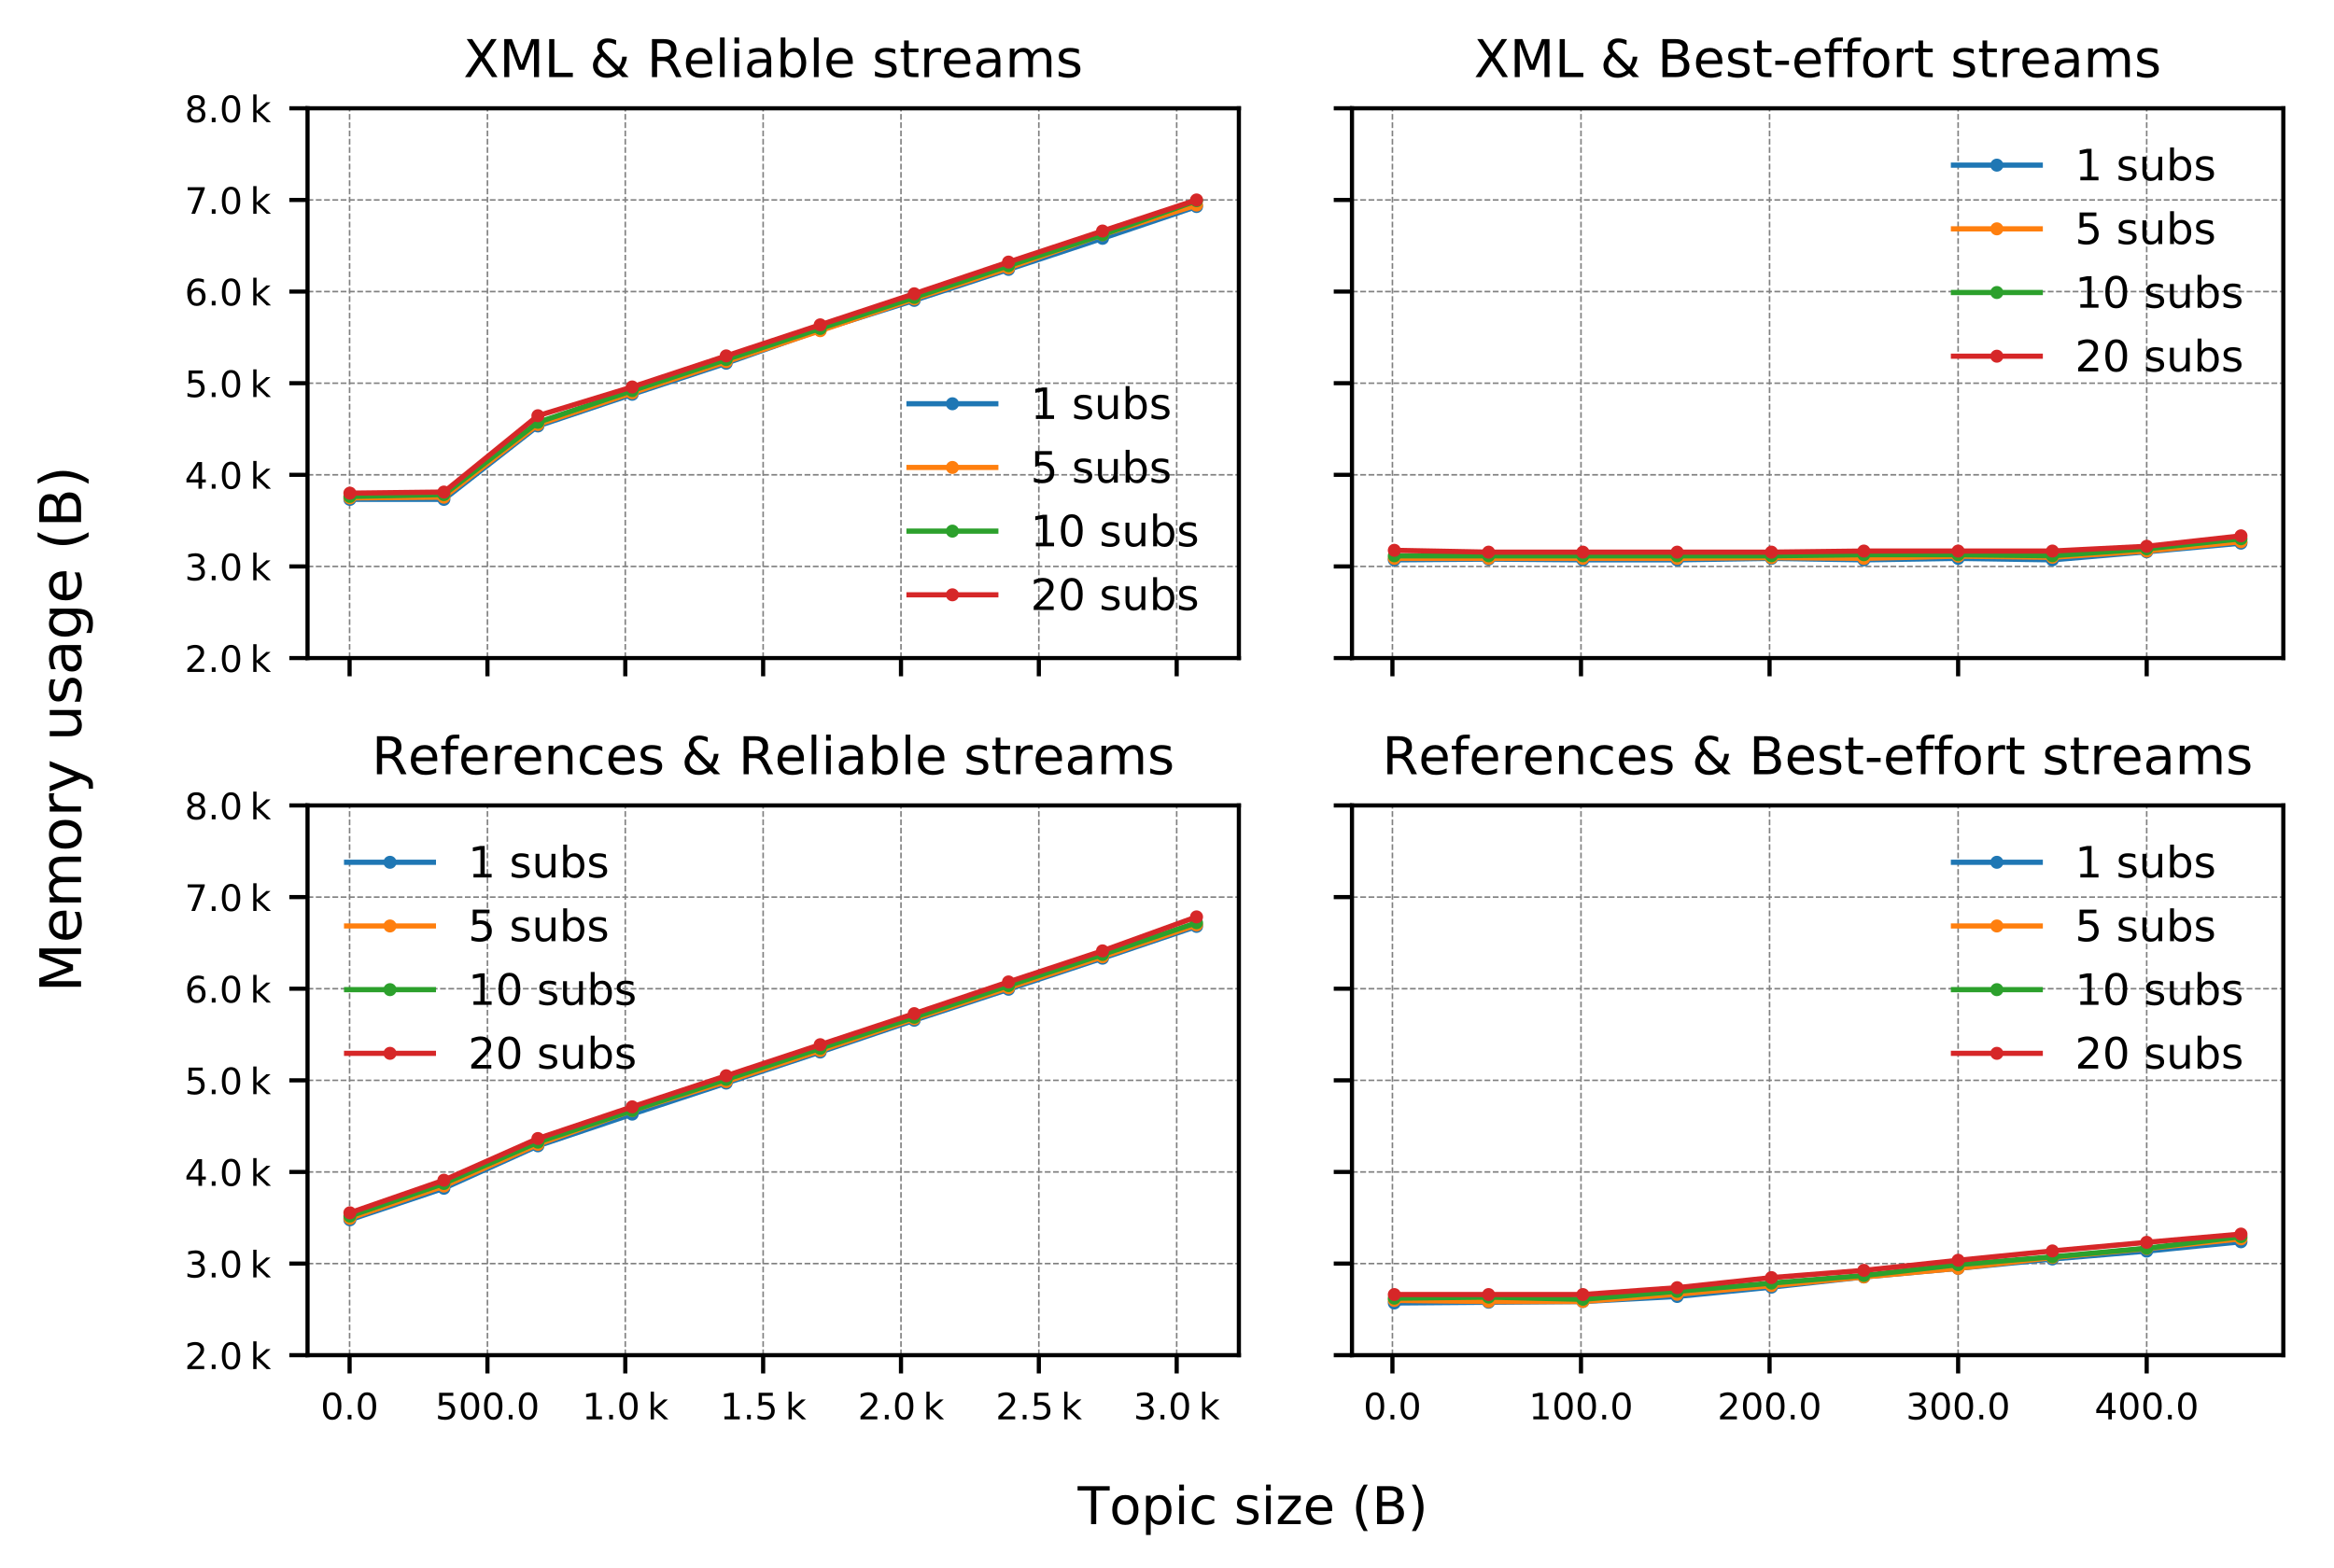 <?xml version="1.0" encoding="utf-8" standalone="no"?>
<!DOCTYPE svg PUBLIC "-//W3C//DTD SVG 1.1//EN"
  "http://www.w3.org/Graphics/SVG/1.1/DTD/svg11.dtd">
<!-- Created with matplotlib (http://matplotlib.org/) -->
<svg height="301pt" version="1.1" viewBox="0 0 448 301" width="448pt" xmlns="http://www.w3.org/2000/svg" xmlns:xlink="http://www.w3.org/1999/xlink">
 <defs>
  <style type="text/css">
*{stroke-linecap:butt;stroke-linejoin:round;}
  </style>
 </defs>
 <g id="figure_1">
  <g id="patch_1">
   <path d="M 0 301.918 
L 448.971 301.918 
L 448.971 0 
L 0 0 
z
" style="fill:#ffffff;"/>
  </g>
  <g id="axes_1">
   <g id="patch_2">
    <path d="M 59.03 126.348 
L 237.796 126.348 
L 237.796 20.798 
L 59.03 20.798 
z
" style="fill:#ffffff;"/>
   </g>
   <g id="matplotlib.axis_1">
    <g id="xtick_1">
     <g id="line2d_1">
      <path clip-path="url(#p74c2972f90)" d="M 67.103 126.348 
L 67.103 20.798 
" style="fill:none;stroke:#808080;stroke-dasharray:1.11,0.48;stroke-dashoffset:0;stroke-width:0.3;"/>
     </g>
     <g id="line2d_2">
      <defs>
       <path d="M 0 0 
L 0 3.5 
" id="m291d4f47f5" style="stroke:#000000;stroke-width:0.8;"/>
      </defs>
      <g>
       <use style="stroke:#000000;stroke-width:0.8;" x="67.103" xlink:href="#m291d4f47f5" y="126.348"/>
      </g>
     </g>
    </g>
    <g id="xtick_2">
     <g id="line2d_3">
      <path clip-path="url(#p74c2972f90)" d="M 93.562 126.348 
L 93.562 20.798 
" style="fill:none;stroke:#808080;stroke-dasharray:1.11,0.48;stroke-dashoffset:0;stroke-width:0.3;"/>
     </g>
     <g id="line2d_4">
      <g>
       <use style="stroke:#000000;stroke-width:0.8;" x="93.562" xlink:href="#m291d4f47f5" y="126.348"/>
      </g>
     </g>
    </g>
    <g id="xtick_3">
     <g id="line2d_5">
      <path clip-path="url(#p74c2972f90)" d="M 120.022 126.348 
L 120.022 20.798 
" style="fill:none;stroke:#808080;stroke-dasharray:1.11,0.48;stroke-dashoffset:0;stroke-width:0.3;"/>
     </g>
     <g id="line2d_6">
      <g>
       <use style="stroke:#000000;stroke-width:0.8;" x="120.022" xlink:href="#m291d4f47f5" y="126.348"/>
      </g>
     </g>
    </g>
    <g id="xtick_4">
     <g id="line2d_7">
      <path clip-path="url(#p74c2972f90)" d="M 146.481 126.348 
L 146.481 20.798 
" style="fill:none;stroke:#808080;stroke-dasharray:1.11,0.48;stroke-dashoffset:0;stroke-width:0.3;"/>
     </g>
     <g id="line2d_8">
      <g>
       <use style="stroke:#000000;stroke-width:0.8;" x="146.481" xlink:href="#m291d4f47f5" y="126.348"/>
      </g>
     </g>
    </g>
    <g id="xtick_5">
     <g id="line2d_9">
      <path clip-path="url(#p74c2972f90)" d="M 172.941 126.348 
L 172.941 20.798 
" style="fill:none;stroke:#808080;stroke-dasharray:1.11,0.48;stroke-dashoffset:0;stroke-width:0.3;"/>
     </g>
     <g id="line2d_10">
      <g>
       <use style="stroke:#000000;stroke-width:0.8;" x="172.941" xlink:href="#m291d4f47f5" y="126.348"/>
      </g>
     </g>
    </g>
    <g id="xtick_6">
     <g id="line2d_11">
      <path clip-path="url(#p74c2972f90)" d="M 199.4 126.348 
L 199.4 20.798 
" style="fill:none;stroke:#808080;stroke-dasharray:1.11,0.48;stroke-dashoffset:0;stroke-width:0.3;"/>
     </g>
     <g id="line2d_12">
      <g>
       <use style="stroke:#000000;stroke-width:0.8;" x="199.4" xlink:href="#m291d4f47f5" y="126.348"/>
      </g>
     </g>
    </g>
    <g id="xtick_7">
     <g id="line2d_13">
      <path clip-path="url(#p74c2972f90)" d="M 225.86 126.348 
L 225.86 20.798 
" style="fill:none;stroke:#808080;stroke-dasharray:1.11,0.48;stroke-dashoffset:0;stroke-width:0.3;"/>
     </g>
     <g id="line2d_14">
      <g>
       <use style="stroke:#000000;stroke-width:0.8;" x="225.86" xlink:href="#m291d4f47f5" y="126.348"/>
      </g>
     </g>
    </g>
   </g>
   <g id="matplotlib.axis_2">
    <g id="ytick_1">
     <g id="line2d_15">
      <path clip-path="url(#p74c2972f90)" d="M 59.03 126.348 
L 237.796 126.348 
" style="fill:none;stroke:#808080;stroke-dasharray:1.11,0.48;stroke-dashoffset:0;stroke-width:0.3;"/>
     </g>
     <g id="line2d_16">
      <defs>
       <path d="M 0 0 
L -3.5 0 
" id="me505be80af" style="stroke:#000000;stroke-width:0.8;"/>
      </defs>
      <g>
       <use style="stroke:#000000;stroke-width:0.8;" x="59.03" xlink:href="#me505be80af" y="126.348"/>
      </g>
     </g>
     <g id="text_1">
      <!-- 2.0 k -->
      <defs>
       <path d="M 19.188 8.297 
L 53.609 8.297 
L 53.609 0 
L 7.328 0 
L 7.328 8.297 
Q 12.938 14.109 22.625 23.891 
Q 32.328 33.688 34.812 36.531 
Q 39.547 41.844 41.422 45.531 
Q 43.312 49.219 43.312 52.781 
Q 43.312 58.594 39.234 62.25 
Q 35.156 65.922 28.609 65.922 
Q 23.969 65.922 18.812 64.312 
Q 13.672 62.703 7.812 59.422 
L 7.812 69.391 
Q 13.766 71.781 18.938 73 
Q 24.125 74.219 28.422 74.219 
Q 39.75 74.219 46.484 68.547 
Q 53.219 62.891 53.219 53.422 
Q 53.219 48.922 51.531 44.891 
Q 49.859 40.875 45.406 35.406 
Q 44.188 33.984 37.641 27.219 
Q 31.109 20.453 19.188 8.297 
z
" id="DejaVuSans-32"/>
       <path d="M 10.688 12.406 
L 21 12.406 
L 21 0 
L 10.688 0 
z
" id="DejaVuSans-2e"/>
       <path d="M 31.781 66.406 
Q 24.172 66.406 20.328 58.906 
Q 16.5 51.422 16.5 36.375 
Q 16.5 21.391 20.328 13.891 
Q 24.172 6.391 31.781 6.391 
Q 39.453 6.391 43.281 13.891 
Q 47.125 21.391 47.125 36.375 
Q 47.125 51.422 43.281 58.906 
Q 39.453 66.406 31.781 66.406 
z
M 31.781 74.219 
Q 44.047 74.219 50.516 64.516 
Q 56.984 54.828 56.984 36.375 
Q 56.984 17.969 50.516 8.266 
Q 44.047 -1.422 31.781 -1.422 
Q 19.531 -1.422 13.062 8.266 
Q 6.594 17.969 6.594 36.375 
Q 6.594 54.828 13.062 64.516 
Q 19.531 74.219 31.781 74.219 
z
" id="DejaVuSans-30"/>
       <path id="DejaVuSans-2009"/>
       <path d="M 9.078 75.984 
L 18.109 75.984 
L 18.109 31.109 
L 44.922 54.688 
L 56.391 54.688 
L 27.391 29.109 
L 57.625 0 
L 45.906 0 
L 18.109 26.703 
L 18.109 0 
L 9.078 0 
z
" id="DejaVuSans-6b"/>
      </defs>
      <g transform="translate(35.447 129.008)scale(0.07 -0.07)">
       <use xlink:href="#DejaVuSans-32"/>
       <use x="63.623" xlink:href="#DejaVuSans-2e"/>
       <use x="95.41" xlink:href="#DejaVuSans-30"/>
       <use x="159.033" xlink:href="#DejaVuSans-2009"/>
       <use x="179.004" xlink:href="#DejaVuSans-6b"/>
      </g>
     </g>
    </g>
    <g id="ytick_2">
     <g id="line2d_17">
      <path clip-path="url(#p74c2972f90)" d="M 59.03 108.757 
L 237.796 108.757 
" style="fill:none;stroke:#808080;stroke-dasharray:1.11,0.48;stroke-dashoffset:0;stroke-width:0.3;"/>
     </g>
     <g id="line2d_18">
      <g>
       <use style="stroke:#000000;stroke-width:0.8;" x="59.03" xlink:href="#me505be80af" y="108.757"/>
      </g>
     </g>
     <g id="text_2">
      <!-- 3.0 k -->
      <defs>
       <path d="M 40.578 39.312 
Q 47.656 37.797 51.625 33 
Q 55.609 28.219 55.609 21.188 
Q 55.609 10.406 48.188 4.484 
Q 40.766 -1.422 27.094 -1.422 
Q 22.516 -1.422 17.656 -0.516 
Q 12.797 0.391 7.625 2.203 
L 7.625 11.719 
Q 11.719 9.328 16.594 8.109 
Q 21.484 6.891 26.812 6.891 
Q 36.078 6.891 40.938 10.547 
Q 45.797 14.203 45.797 21.188 
Q 45.797 27.641 41.281 31.266 
Q 36.766 34.906 28.719 34.906 
L 20.219 34.906 
L 20.219 43.016 
L 29.109 43.016 
Q 36.375 43.016 40.234 45.922 
Q 44.094 48.828 44.094 54.297 
Q 44.094 59.906 40.109 62.906 
Q 36.141 65.922 28.719 65.922 
Q 24.656 65.922 20.016 65.031 
Q 15.375 64.156 9.812 62.312 
L 9.812 71.094 
Q 15.438 72.656 20.344 73.438 
Q 25.25 74.219 29.594 74.219 
Q 40.828 74.219 47.359 69.109 
Q 53.906 64.016 53.906 55.328 
Q 53.906 49.266 50.438 45.094 
Q 46.969 40.922 40.578 39.312 
z
" id="DejaVuSans-33"/>
      </defs>
      <g transform="translate(35.447 111.416)scale(0.07 -0.07)">
       <use xlink:href="#DejaVuSans-33"/>
       <use x="63.623" xlink:href="#DejaVuSans-2e"/>
       <use x="95.41" xlink:href="#DejaVuSans-30"/>
       <use x="159.033" xlink:href="#DejaVuSans-2009"/>
       <use x="179.004" xlink:href="#DejaVuSans-6b"/>
      </g>
     </g>
    </g>
    <g id="ytick_3">
     <g id="line2d_19">
      <path clip-path="url(#p74c2972f90)" d="M 59.03 91.165 
L 237.796 91.165 
" style="fill:none;stroke:#808080;stroke-dasharray:1.11,0.48;stroke-dashoffset:0;stroke-width:0.3;"/>
     </g>
     <g id="line2d_20">
      <g>
       <use style="stroke:#000000;stroke-width:0.8;" x="59.03" xlink:href="#me505be80af" y="91.165"/>
      </g>
     </g>
     <g id="text_3">
      <!-- 4.0 k -->
      <defs>
       <path d="M 37.797 64.312 
L 12.891 25.391 
L 37.797 25.391 
z
M 35.203 72.906 
L 47.609 72.906 
L 47.609 25.391 
L 58.016 25.391 
L 58.016 17.188 
L 47.609 17.188 
L 47.609 0 
L 37.797 0 
L 37.797 17.188 
L 4.891 17.188 
L 4.891 26.703 
z
" id="DejaVuSans-34"/>
      </defs>
      <g transform="translate(35.447 93.825)scale(0.07 -0.07)">
       <use xlink:href="#DejaVuSans-34"/>
       <use x="63.623" xlink:href="#DejaVuSans-2e"/>
       <use x="95.41" xlink:href="#DejaVuSans-30"/>
       <use x="159.033" xlink:href="#DejaVuSans-2009"/>
       <use x="179.004" xlink:href="#DejaVuSans-6b"/>
      </g>
     </g>
    </g>
    <g id="ytick_4">
     <g id="line2d_21">
      <path clip-path="url(#p74c2972f90)" d="M 59.03 73.573 
L 237.796 73.573 
" style="fill:none;stroke:#808080;stroke-dasharray:1.11,0.48;stroke-dashoffset:0;stroke-width:0.3;"/>
     </g>
     <g id="line2d_22">
      <g>
       <use style="stroke:#000000;stroke-width:0.8;" x="59.03" xlink:href="#me505be80af" y="73.573"/>
      </g>
     </g>
     <g id="text_4">
      <!-- 5.0 k -->
      <defs>
       <path d="M 10.797 72.906 
L 49.516 72.906 
L 49.516 64.594 
L 19.828 64.594 
L 19.828 46.734 
Q 21.969 47.469 24.109 47.828 
Q 26.266 48.188 28.422 48.188 
Q 40.625 48.188 47.75 41.5 
Q 54.891 34.812 54.891 23.391 
Q 54.891 11.625 47.562 5.094 
Q 40.234 -1.422 26.906 -1.422 
Q 22.312 -1.422 17.547 -0.641 
Q 12.797 0.141 7.719 1.703 
L 7.719 11.625 
Q 12.109 9.234 16.797 8.062 
Q 21.484 6.891 26.703 6.891 
Q 35.156 6.891 40.078 11.328 
Q 45.016 15.766 45.016 23.391 
Q 45.016 31 40.078 35.438 
Q 35.156 39.891 26.703 39.891 
Q 22.75 39.891 18.812 39.016 
Q 14.891 38.141 10.797 36.281 
z
" id="DejaVuSans-35"/>
      </defs>
      <g transform="translate(35.447 76.233)scale(0.07 -0.07)">
       <use xlink:href="#DejaVuSans-35"/>
       <use x="63.623" xlink:href="#DejaVuSans-2e"/>
       <use x="95.41" xlink:href="#DejaVuSans-30"/>
       <use x="159.033" xlink:href="#DejaVuSans-2009"/>
       <use x="179.004" xlink:href="#DejaVuSans-6b"/>
      </g>
     </g>
    </g>
    <g id="ytick_5">
     <g id="line2d_23">
      <path clip-path="url(#p74c2972f90)" d="M 59.03 55.982 
L 237.796 55.982 
" style="fill:none;stroke:#808080;stroke-dasharray:1.11,0.48;stroke-dashoffset:0;stroke-width:0.3;"/>
     </g>
     <g id="line2d_24">
      <g>
       <use style="stroke:#000000;stroke-width:0.8;" x="59.03" xlink:href="#me505be80af" y="55.982"/>
      </g>
     </g>
     <g id="text_5">
      <!-- 6.0 k -->
      <defs>
       <path d="M 33.016 40.375 
Q 26.375 40.375 22.484 35.828 
Q 18.609 31.297 18.609 23.391 
Q 18.609 15.531 22.484 10.953 
Q 26.375 6.391 33.016 6.391 
Q 39.656 6.391 43.531 10.953 
Q 47.406 15.531 47.406 23.391 
Q 47.406 31.297 43.531 35.828 
Q 39.656 40.375 33.016 40.375 
z
M 52.594 71.297 
L 52.594 62.312 
Q 48.875 64.062 45.094 64.984 
Q 41.312 65.922 37.594 65.922 
Q 27.828 65.922 22.672 59.328 
Q 17.531 52.734 16.797 39.406 
Q 19.672 43.656 24.016 45.922 
Q 28.375 48.188 33.594 48.188 
Q 44.578 48.188 50.953 41.516 
Q 57.328 34.859 57.328 23.391 
Q 57.328 12.156 50.688 5.359 
Q 44.047 -1.422 33.016 -1.422 
Q 20.359 -1.422 13.672 8.266 
Q 6.984 17.969 6.984 36.375 
Q 6.984 53.656 15.188 63.938 
Q 23.391 74.219 37.203 74.219 
Q 40.922 74.219 44.703 73.484 
Q 48.484 72.75 52.594 71.297 
z
" id="DejaVuSans-36"/>
      </defs>
      <g transform="translate(35.447 58.641)scale(0.07 -0.07)">
       <use xlink:href="#DejaVuSans-36"/>
       <use x="63.623" xlink:href="#DejaVuSans-2e"/>
       <use x="95.41" xlink:href="#DejaVuSans-30"/>
       <use x="159.033" xlink:href="#DejaVuSans-2009"/>
       <use x="179.004" xlink:href="#DejaVuSans-6b"/>
      </g>
     </g>
    </g>
    <g id="ytick_6">
     <g id="line2d_25">
      <path clip-path="url(#p74c2972f90)" d="M 59.03 38.39 
L 237.796 38.39 
" style="fill:none;stroke:#808080;stroke-dasharray:1.11,0.48;stroke-dashoffset:0;stroke-width:0.3;"/>
     </g>
     <g id="line2d_26">
      <g>
       <use style="stroke:#000000;stroke-width:0.8;" x="59.03" xlink:href="#me505be80af" y="38.39"/>
      </g>
     </g>
     <g id="text_6">
      <!-- 7.0 k -->
      <defs>
       <path d="M 8.203 72.906 
L 55.078 72.906 
L 55.078 68.703 
L 28.609 0 
L 18.312 0 
L 43.219 64.594 
L 8.203 64.594 
z
" id="DejaVuSans-37"/>
      </defs>
      <g transform="translate(35.447 41.05)scale(0.07 -0.07)">
       <use xlink:href="#DejaVuSans-37"/>
       <use x="63.623" xlink:href="#DejaVuSans-2e"/>
       <use x="95.41" xlink:href="#DejaVuSans-30"/>
       <use x="159.033" xlink:href="#DejaVuSans-2009"/>
       <use x="179.004" xlink:href="#DejaVuSans-6b"/>
      </g>
     </g>
    </g>
    <g id="ytick_7">
     <g id="line2d_27">
      <path clip-path="url(#p74c2972f90)" d="M 59.03 20.798 
L 237.796 20.798 
" style="fill:none;stroke:#808080;stroke-dasharray:1.11,0.48;stroke-dashoffset:0;stroke-width:0.3;"/>
     </g>
     <g id="line2d_28">
      <g>
       <use style="stroke:#000000;stroke-width:0.8;" x="59.03" xlink:href="#me505be80af" y="20.798"/>
      </g>
     </g>
     <g id="text_7">
      <!-- 8.0 k -->
      <defs>
       <path d="M 31.781 34.625 
Q 24.75 34.625 20.719 30.859 
Q 16.703 27.094 16.703 20.516 
Q 16.703 13.922 20.719 10.156 
Q 24.75 6.391 31.781 6.391 
Q 38.812 6.391 42.859 10.172 
Q 46.922 13.969 46.922 20.516 
Q 46.922 27.094 42.891 30.859 
Q 38.875 34.625 31.781 34.625 
z
M 21.922 38.812 
Q 15.578 40.375 12.031 44.719 
Q 8.5 49.078 8.5 55.328 
Q 8.5 64.062 14.719 69.141 
Q 20.953 74.219 31.781 74.219 
Q 42.672 74.219 48.875 69.141 
Q 55.078 64.062 55.078 55.328 
Q 55.078 49.078 51.531 44.719 
Q 48 40.375 41.703 38.812 
Q 48.828 37.156 52.797 32.312 
Q 56.781 27.484 56.781 20.516 
Q 56.781 9.906 50.312 4.234 
Q 43.844 -1.422 31.781 -1.422 
Q 19.734 -1.422 13.25 4.234 
Q 6.781 9.906 6.781 20.516 
Q 6.781 27.484 10.781 32.312 
Q 14.797 37.156 21.922 38.812 
z
M 18.312 54.391 
Q 18.312 48.734 21.844 45.562 
Q 25.391 42.391 31.781 42.391 
Q 38.141 42.391 41.719 45.562 
Q 45.312 48.734 45.312 54.391 
Q 45.312 60.062 41.719 63.234 
Q 38.141 66.406 31.781 66.406 
Q 25.391 66.406 21.844 63.234 
Q 18.312 60.062 18.312 54.391 
z
" id="DejaVuSans-38"/>
      </defs>
      <g transform="translate(35.447 23.458)scale(0.07 -0.07)">
       <use xlink:href="#DejaVuSans-38"/>
       <use x="63.623" xlink:href="#DejaVuSans-2e"/>
       <use x="95.41" xlink:href="#DejaVuSans-30"/>
       <use x="159.033" xlink:href="#DejaVuSans-2009"/>
       <use x="179.004" xlink:href="#DejaVuSans-6b"/>
      </g>
     </g>
    </g>
   </g>
   <g id="line2d_29">
    <path clip-path="url(#p74c2972f90)" d="M 67.156 95.88 
L 85.201 95.88 
L 103.247 81.789 
L 121.345 75.702 
L 139.39 69.738 
L 157.436 63.353 
L 175.481 57.671 
L 193.579 51.725 
L 211.625 45.761 
L 229.67 39.657 
" style="fill:none;stroke:#1f77b4;stroke-linecap:square;"/>
    <defs>
     <path d="M 0 0.75 
C 0.199 0.75 0.39 0.671 0.53 0.53 
C 0.671 0.39 0.75 0.199 0.75 0 
C 0.75 -0.199 0.671 -0.39 0.53 -0.53 
C 0.39 -0.671 0.199 -0.75 0 -0.75 
C -0.199 -0.75 -0.39 -0.671 -0.53 -0.53 
C -0.671 -0.39 -0.75 -0.199 -0.75 0 
C -0.75 0.199 -0.671 0.39 -0.53 0.53 
C -0.39 0.671 -0.199 0.75 0 0.75 
z
" id="m9d52690b54" style="stroke:#1f77b4;"/>
    </defs>
    <g clip-path="url(#p74c2972f90)">
     <use style="fill:#1f77b4;stroke:#1f77b4;" x="67.156" xlink:href="#m9d52690b54" y="95.88"/>
     <use style="fill:#1f77b4;stroke:#1f77b4;" x="85.201" xlink:href="#m9d52690b54" y="95.88"/>
     <use style="fill:#1f77b4;stroke:#1f77b4;" x="103.247" xlink:href="#m9d52690b54" y="81.789"/>
     <use style="fill:#1f77b4;stroke:#1f77b4;" x="121.345" xlink:href="#m9d52690b54" y="75.702"/>
     <use style="fill:#1f77b4;stroke:#1f77b4;" x="139.39" xlink:href="#m9d52690b54" y="69.738"/>
     <use style="fill:#1f77b4;stroke:#1f77b4;" x="157.436" xlink:href="#m9d52690b54" y="63.353"/>
     <use style="fill:#1f77b4;stroke:#1f77b4;" x="175.481" xlink:href="#m9d52690b54" y="57.671"/>
     <use style="fill:#1f77b4;stroke:#1f77b4;" x="193.579" xlink:href="#m9d52690b54" y="51.725"/>
     <use style="fill:#1f77b4;stroke:#1f77b4;" x="211.625" xlink:href="#m9d52690b54" y="45.761"/>
     <use style="fill:#1f77b4;stroke:#1f77b4;" x="229.67" xlink:href="#m9d52690b54" y="39.657"/>
    </g>
   </g>
   <g id="line2d_30">
    <path clip-path="url(#p74c2972f90)" d="M 67.156 95.598 
L 85.201 95.457 
L 103.247 81.507 
L 121.345 75.421 
L 139.39 69.457 
L 157.436 63.493 
L 175.481 57.389 
L 193.579 51.443 
L 211.625 45.057 
L 229.67 39.375 
" style="fill:none;stroke:#ff7f0e;stroke-linecap:square;"/>
    <defs>
     <path d="M 0 0.75 
C 0.199 0.75 0.39 0.671 0.53 0.53 
C 0.671 0.39 0.75 0.199 0.75 0 
C 0.75 -0.199 0.671 -0.39 0.53 -0.53 
C 0.39 -0.671 0.199 -0.75 0 -0.75 
C -0.199 -0.75 -0.39 -0.671 -0.53 -0.53 
C -0.671 -0.39 -0.75 -0.199 -0.75 0 
C -0.75 0.199 -0.671 0.39 -0.53 0.53 
C -0.39 0.671 -0.199 0.75 0 0.75 
z
" id="m22f7fe823d" style="stroke:#ff7f0e;"/>
    </defs>
    <g clip-path="url(#p74c2972f90)">
     <use style="fill:#ff7f0e;stroke:#ff7f0e;" x="67.156" xlink:href="#m22f7fe823d" y="95.598"/>
     <use style="fill:#ff7f0e;stroke:#ff7f0e;" x="85.201" xlink:href="#m22f7fe823d" y="95.457"/>
     <use style="fill:#ff7f0e;stroke:#ff7f0e;" x="103.247" xlink:href="#m22f7fe823d" y="81.507"/>
     <use style="fill:#ff7f0e;stroke:#ff7f0e;" x="121.345" xlink:href="#m22f7fe823d" y="75.421"/>
     <use style="fill:#ff7f0e;stroke:#ff7f0e;" x="139.39" xlink:href="#m22f7fe823d" y="69.457"/>
     <use style="fill:#ff7f0e;stroke:#ff7f0e;" x="157.436" xlink:href="#m22f7fe823d" y="63.493"/>
     <use style="fill:#ff7f0e;stroke:#ff7f0e;" x="175.481" xlink:href="#m22f7fe823d" y="57.389"/>
     <use style="fill:#ff7f0e;stroke:#ff7f0e;" x="193.579" xlink:href="#m22f7fe823d" y="51.443"/>
     <use style="fill:#ff7f0e;stroke:#ff7f0e;" x="211.625" xlink:href="#m22f7fe823d" y="45.057"/>
     <use style="fill:#ff7f0e;stroke:#ff7f0e;" x="229.67" xlink:href="#m22f7fe823d" y="39.375"/>
    </g>
   </g>
   <g id="line2d_31">
    <path clip-path="url(#p74c2972f90)" d="M 67.156 95.317 
L 85.201 94.965 
L 103.247 81.085 
L 121.345 74.998 
L 139.39 69.035 
L 157.436 63.071 
L 175.481 57.108 
L 193.579 51.021 
L 211.625 45.057 
L 229.67 38.531 
" style="fill:none;stroke:#2ca02c;stroke-linecap:square;"/>
    <defs>
     <path d="M 0 0.75 
C 0.199 0.75 0.39 0.671 0.53 0.53 
C 0.671 0.39 0.75 0.199 0.75 0 
C 0.75 -0.199 0.671 -0.39 0.53 -0.53 
C 0.39 -0.671 0.199 -0.75 0 -0.75 
C -0.199 -0.75 -0.39 -0.671 -0.53 -0.53 
C -0.671 -0.39 -0.75 -0.199 -0.75 0 
C -0.75 0.199 -0.671 0.39 -0.53 0.53 
C -0.39 0.671 -0.199 0.75 0 0.75 
z
" id="m9fbf96f9c6" style="stroke:#2ca02c;"/>
    </defs>
    <g clip-path="url(#p74c2972f90)">
     <use style="fill:#2ca02c;stroke:#2ca02c;" x="67.156" xlink:href="#m9fbf96f9c6" y="95.317"/>
     <use style="fill:#2ca02c;stroke:#2ca02c;" x="85.201" xlink:href="#m9fbf96f9c6" y="94.965"/>
     <use style="fill:#2ca02c;stroke:#2ca02c;" x="103.247" xlink:href="#m9fbf96f9c6" y="81.085"/>
     <use style="fill:#2ca02c;stroke:#2ca02c;" x="121.345" xlink:href="#m9fbf96f9c6" y="74.998"/>
     <use style="fill:#2ca02c;stroke:#2ca02c;" x="139.39" xlink:href="#m9fbf96f9c6" y="69.035"/>
     <use style="fill:#2ca02c;stroke:#2ca02c;" x="157.436" xlink:href="#m9fbf96f9c6" y="63.071"/>
     <use style="fill:#2ca02c;stroke:#2ca02c;" x="175.481" xlink:href="#m9fbf96f9c6" y="57.108"/>
     <use style="fill:#2ca02c;stroke:#2ca02c;" x="193.579" xlink:href="#m9fbf96f9c6" y="51.021"/>
     <use style="fill:#2ca02c;stroke:#2ca02c;" x="211.625" xlink:href="#m9fbf96f9c6" y="45.057"/>
     <use style="fill:#2ca02c;stroke:#2ca02c;" x="229.67" xlink:href="#m9fbf96f9c6" y="38.531"/>
    </g>
   </g>
   <g id="line2d_32">
    <path clip-path="url(#p74c2972f90)" d="M 67.156 94.683 
L 85.201 94.472 
L 103.247 79.818 
L 121.345 74.295 
L 139.39 68.331 
L 157.436 62.368 
L 175.481 56.404 
L 193.579 50.317 
L 211.625 44.354 
L 229.67 38.39 
" style="fill:none;stroke:#d62728;stroke-linecap:square;"/>
    <defs>
     <path d="M 0 0.75 
C 0.199 0.75 0.39 0.671 0.53 0.53 
C 0.671 0.39 0.75 0.199 0.75 0 
C 0.75 -0.199 0.671 -0.39 0.53 -0.53 
C 0.39 -0.671 0.199 -0.75 0 -0.75 
C -0.199 -0.75 -0.39 -0.671 -0.53 -0.53 
C -0.671 -0.39 -0.75 -0.199 -0.75 0 
C -0.75 0.199 -0.671 0.39 -0.53 0.53 
C -0.39 0.671 -0.199 0.75 0 0.75 
z
" id="me0bd5106e0" style="stroke:#d62728;"/>
    </defs>
    <g clip-path="url(#p74c2972f90)">
     <use style="fill:#d62728;stroke:#d62728;" x="67.156" xlink:href="#me0bd5106e0" y="94.683"/>
     <use style="fill:#d62728;stroke:#d62728;" x="85.201" xlink:href="#me0bd5106e0" y="94.472"/>
     <use style="fill:#d62728;stroke:#d62728;" x="103.247" xlink:href="#me0bd5106e0" y="79.818"/>
     <use style="fill:#d62728;stroke:#d62728;" x="121.345" xlink:href="#me0bd5106e0" y="74.295"/>
     <use style="fill:#d62728;stroke:#d62728;" x="139.39" xlink:href="#me0bd5106e0" y="68.331"/>
     <use style="fill:#d62728;stroke:#d62728;" x="157.436" xlink:href="#me0bd5106e0" y="62.368"/>
     <use style="fill:#d62728;stroke:#d62728;" x="175.481" xlink:href="#me0bd5106e0" y="56.404"/>
     <use style="fill:#d62728;stroke:#d62728;" x="193.579" xlink:href="#me0bd5106e0" y="50.317"/>
     <use style="fill:#d62728;stroke:#d62728;" x="211.625" xlink:href="#me0bd5106e0" y="44.354"/>
     <use style="fill:#d62728;stroke:#d62728;" x="229.67" xlink:href="#me0bd5106e0" y="38.39"/>
    </g>
   </g>
   <g id="patch_3">
    <path d="M 59.03 126.348 
L 59.03 20.798 
" style="fill:none;stroke:#000000;stroke-linecap:square;stroke-linejoin:miter;stroke-width:0.8;"/>
   </g>
   <g id="patch_4">
    <path d="M 237.796 126.348 
L 237.796 20.798 
" style="fill:none;stroke:#000000;stroke-linecap:square;stroke-linejoin:miter;stroke-width:0.8;"/>
   </g>
   <g id="patch_5">
    <path d="M 59.03 126.348 
L 237.796 126.348 
" style="fill:none;stroke:#000000;stroke-linecap:square;stroke-linejoin:miter;stroke-width:0.8;"/>
   </g>
   <g id="patch_6">
    <path d="M 59.03 20.798 
L 237.796 20.798 
" style="fill:none;stroke:#000000;stroke-linecap:square;stroke-linejoin:miter;stroke-width:0.8;"/>
   </g>
   <g id="text_8">
    <!-- XML &amp; Reliable streams -->
    <defs>
     <path d="M 6.297 72.906 
L 16.891 72.906 
L 35.016 45.797 
L 53.219 72.906 
L 63.812 72.906 
L 40.375 37.891 
L 65.375 0 
L 54.781 0 
L 34.281 31 
L 13.625 0 
L 2.984 0 
L 29 38.922 
z
" id="DejaVuSans-58"/>
     <path d="M 9.812 72.906 
L 24.516 72.906 
L 43.109 23.297 
L 61.812 72.906 
L 76.516 72.906 
L 76.516 0 
L 66.891 0 
L 66.891 64.016 
L 48.094 14.016 
L 38.188 14.016 
L 19.391 64.016 
L 19.391 0 
L 9.812 0 
z
" id="DejaVuSans-4d"/>
     <path d="M 9.812 72.906 
L 19.672 72.906 
L 19.672 8.297 
L 55.172 8.297 
L 55.172 0 
L 9.812 0 
z
" id="DejaVuSans-4c"/>
     <path id="DejaVuSans-20"/>
     <path d="M 24.312 39.203 
Q 19.875 35.25 17.797 31.312 
Q 15.719 27.391 15.719 23.094 
Q 15.719 15.969 20.891 11.234 
Q 26.078 6.5 33.891 6.5 
Q 38.531 6.5 42.578 8.031 
Q 46.625 9.578 50.203 12.703 
z
M 31.203 44.672 
L 56 19.281 
Q 58.891 23.641 60.5 28.594 
Q 62.109 33.547 62.406 39.109 
L 71.484 39.109 
Q 70.906 32.672 68.359 26.359 
Q 65.828 20.062 61.281 13.922 
L 74.906 0 
L 62.594 0 
L 55.609 7.172 
Q 50.531 2.828 44.969 0.703 
Q 39.406 -1.422 33.016 -1.422 
Q 21.234 -1.422 13.766 5.297 
Q 6.297 12.016 6.297 22.516 
Q 6.297 28.766 9.562 34.25 
Q 12.844 39.75 19.391 44.578 
Q 17.047 47.656 15.812 50.703 
Q 14.594 53.766 14.594 56.688 
Q 14.594 64.594 20.016 69.406 
Q 25.438 74.219 34.422 74.219 
Q 38.484 74.219 42.5 73.344 
Q 46.531 72.469 50.688 70.703 
L 50.688 61.812 
Q 46.438 64.109 42.578 65.297 
Q 38.719 66.5 35.406 66.5 
Q 30.281 66.5 27.078 63.781 
Q 23.875 61.078 23.875 56.781 
Q 23.875 54.297 25.312 51.781 
Q 26.766 49.266 31.203 44.672 
z
" id="DejaVuSans-26"/>
     <path d="M 44.391 34.188 
Q 47.562 33.109 50.562 29.594 
Q 53.562 26.078 56.594 19.922 
L 66.609 0 
L 56 0 
L 46.688 18.703 
Q 43.062 26.031 39.672 28.422 
Q 36.281 30.812 30.422 30.812 
L 19.672 30.812 
L 19.672 0 
L 9.812 0 
L 9.812 72.906 
L 32.078 72.906 
Q 44.578 72.906 50.734 67.672 
Q 56.891 62.453 56.891 51.906 
Q 56.891 45.016 53.688 40.469 
Q 50.484 35.938 44.391 34.188 
z
M 19.672 64.797 
L 19.672 38.922 
L 32.078 38.922 
Q 39.203 38.922 42.844 42.219 
Q 46.484 45.516 46.484 51.906 
Q 46.484 58.297 42.844 61.547 
Q 39.203 64.797 32.078 64.797 
z
" id="DejaVuSans-52"/>
     <path d="M 56.203 29.594 
L 56.203 25.203 
L 14.891 25.203 
Q 15.484 15.922 20.484 11.062 
Q 25.484 6.203 34.422 6.203 
Q 39.594 6.203 44.453 7.469 
Q 49.312 8.734 54.109 11.281 
L 54.109 2.781 
Q 49.266 0.734 44.188 -0.344 
Q 39.109 -1.422 33.891 -1.422 
Q 20.797 -1.422 13.156 6.188 
Q 5.516 13.812 5.516 26.812 
Q 5.516 40.234 12.766 48.109 
Q 20.016 56 32.328 56 
Q 43.359 56 49.781 48.891 
Q 56.203 41.797 56.203 29.594 
z
M 47.219 32.234 
Q 47.125 39.594 43.094 43.984 
Q 39.062 48.391 32.422 48.391 
Q 24.906 48.391 20.391 44.141 
Q 15.875 39.891 15.188 32.172 
z
" id="DejaVuSans-65"/>
     <path d="M 9.422 75.984 
L 18.406 75.984 
L 18.406 0 
L 9.422 0 
z
" id="DejaVuSans-6c"/>
     <path d="M 9.422 54.688 
L 18.406 54.688 
L 18.406 0 
L 9.422 0 
z
M 9.422 75.984 
L 18.406 75.984 
L 18.406 64.594 
L 9.422 64.594 
z
" id="DejaVuSans-69"/>
     <path d="M 34.281 27.484 
Q 23.391 27.484 19.188 25 
Q 14.984 22.516 14.984 16.5 
Q 14.984 11.719 18.141 8.906 
Q 21.297 6.109 26.703 6.109 
Q 34.188 6.109 38.703 11.406 
Q 43.219 16.703 43.219 25.484 
L 43.219 27.484 
z
M 52.203 31.203 
L 52.203 0 
L 43.219 0 
L 43.219 8.297 
Q 40.141 3.328 35.547 0.953 
Q 30.953 -1.422 24.312 -1.422 
Q 15.922 -1.422 10.953 3.297 
Q 6 8.016 6 15.922 
Q 6 25.141 12.172 29.828 
Q 18.359 34.516 30.609 34.516 
L 43.219 34.516 
L 43.219 35.406 
Q 43.219 41.609 39.141 45 
Q 35.062 48.391 27.688 48.391 
Q 23 48.391 18.547 47.266 
Q 14.109 46.141 10.016 43.891 
L 10.016 52.203 
Q 14.938 54.109 19.578 55.047 
Q 24.219 56 28.609 56 
Q 40.484 56 46.344 49.844 
Q 52.203 43.703 52.203 31.203 
z
" id="DejaVuSans-61"/>
     <path d="M 48.688 27.297 
Q 48.688 37.203 44.609 42.844 
Q 40.531 48.484 33.406 48.484 
Q 26.266 48.484 22.188 42.844 
Q 18.109 37.203 18.109 27.297 
Q 18.109 17.391 22.188 11.75 
Q 26.266 6.109 33.406 6.109 
Q 40.531 6.109 44.609 11.75 
Q 48.688 17.391 48.688 27.297 
z
M 18.109 46.391 
Q 20.953 51.266 25.266 53.625 
Q 29.594 56 35.594 56 
Q 45.562 56 51.781 48.094 
Q 58.016 40.188 58.016 27.297 
Q 58.016 14.406 51.781 6.484 
Q 45.562 -1.422 35.594 -1.422 
Q 29.594 -1.422 25.266 0.953 
Q 20.953 3.328 18.109 8.203 
L 18.109 0 
L 9.078 0 
L 9.078 75.984 
L 18.109 75.984 
z
" id="DejaVuSans-62"/>
     <path d="M 44.281 53.078 
L 44.281 44.578 
Q 40.484 46.531 36.375 47.5 
Q 32.281 48.484 27.875 48.484 
Q 21.188 48.484 17.844 46.438 
Q 14.5 44.391 14.5 40.281 
Q 14.5 37.156 16.891 35.375 
Q 19.281 33.594 26.516 31.984 
L 29.594 31.297 
Q 39.156 29.25 43.188 25.516 
Q 47.219 21.781 47.219 15.094 
Q 47.219 7.469 41.188 3.016 
Q 35.156 -1.422 24.609 -1.422 
Q 20.219 -1.422 15.453 -0.562 
Q 10.688 0.297 5.422 2 
L 5.422 11.281 
Q 10.406 8.688 15.234 7.391 
Q 20.062 6.109 24.812 6.109 
Q 31.156 6.109 34.562 8.281 
Q 37.984 10.453 37.984 14.406 
Q 37.984 18.062 35.516 20.016 
Q 33.062 21.969 24.703 23.781 
L 21.578 24.516 
Q 13.234 26.266 9.516 29.906 
Q 5.812 33.547 5.812 39.891 
Q 5.812 47.609 11.281 51.797 
Q 16.75 56 26.812 56 
Q 31.781 56 36.172 55.266 
Q 40.578 54.547 44.281 53.078 
z
" id="DejaVuSans-73"/>
     <path d="M 18.312 70.219 
L 18.312 54.688 
L 36.812 54.688 
L 36.812 47.703 
L 18.312 47.703 
L 18.312 18.016 
Q 18.312 11.328 20.141 9.422 
Q 21.969 7.516 27.594 7.516 
L 36.812 7.516 
L 36.812 0 
L 27.594 0 
Q 17.188 0 13.234 3.875 
Q 9.281 7.766 9.281 18.016 
L 9.281 47.703 
L 2.688 47.703 
L 2.688 54.688 
L 9.281 54.688 
L 9.281 70.219 
z
" id="DejaVuSans-74"/>
     <path d="M 41.109 46.297 
Q 39.594 47.172 37.812 47.578 
Q 36.031 48 33.891 48 
Q 26.266 48 22.188 43.047 
Q 18.109 38.094 18.109 28.812 
L 18.109 0 
L 9.078 0 
L 9.078 54.688 
L 18.109 54.688 
L 18.109 46.188 
Q 20.953 51.172 25.484 53.578 
Q 30.031 56 36.531 56 
Q 37.453 56 38.578 55.875 
Q 39.703 55.766 41.062 55.516 
z
" id="DejaVuSans-72"/>
     <path d="M 52 44.188 
Q 55.375 50.25 60.062 53.125 
Q 64.75 56 71.094 56 
Q 79.641 56 84.281 50.016 
Q 88.922 44.047 88.922 33.016 
L 88.922 0 
L 79.891 0 
L 79.891 32.719 
Q 79.891 40.578 77.094 44.375 
Q 74.312 48.188 68.609 48.188 
Q 61.625 48.188 57.562 43.547 
Q 53.516 38.922 53.516 30.906 
L 53.516 0 
L 44.484 0 
L 44.484 32.719 
Q 44.484 40.625 41.703 44.406 
Q 38.922 48.188 33.109 48.188 
Q 26.219 48.188 22.156 43.531 
Q 18.109 38.875 18.109 30.906 
L 18.109 0 
L 9.078 0 
L 9.078 54.688 
L 18.109 54.688 
L 18.109 46.188 
Q 21.188 51.219 25.484 53.609 
Q 29.781 56 35.688 56 
Q 41.656 56 45.828 52.969 
Q 50 49.953 52 44.188 
z
" id="DejaVuSans-6d"/>
    </defs>
    <g transform="translate(88.957 14.798)scale(0.1 -0.1)">
     <use xlink:href="#DejaVuSans-58"/>
     <use x="68.506" xlink:href="#DejaVuSans-4d"/>
     <use x="154.785" xlink:href="#DejaVuSans-4c"/>
     <use x="210.498" xlink:href="#DejaVuSans-20"/>
     <use x="242.285" xlink:href="#DejaVuSans-26"/>
     <use x="320.264" xlink:href="#DejaVuSans-20"/>
     <use x="352.051" xlink:href="#DejaVuSans-52"/>
     <use x="421.471" xlink:href="#DejaVuSans-65"/>
     <use x="482.994" xlink:href="#DejaVuSans-6c"/>
     <use x="510.777" xlink:href="#DejaVuSans-69"/>
     <use x="538.561" xlink:href="#DejaVuSans-61"/>
     <use x="599.84" xlink:href="#DejaVuSans-62"/>
     <use x="663.316" xlink:href="#DejaVuSans-6c"/>
     <use x="691.1" xlink:href="#DejaVuSans-65"/>
     <use x="752.623" xlink:href="#DejaVuSans-20"/>
     <use x="784.41" xlink:href="#DejaVuSans-73"/>
     <use x="836.51" xlink:href="#DejaVuSans-74"/>
     <use x="875.719" xlink:href="#DejaVuSans-72"/>
     <use x="916.801" xlink:href="#DejaVuSans-65"/>
     <use x="978.324" xlink:href="#DejaVuSans-61"/>
     <use x="1039.604" xlink:href="#DejaVuSans-6d"/>
     <use x="1137.016" xlink:href="#DejaVuSans-73"/>
    </g>
   </g>
   <g id="legend_1">
    <g id="line2d_33">
     <path d="M 174.481 77.523 
L 191.141 77.523 
" style="fill:none;stroke:#1f77b4;stroke-linecap:square;"/>
    </g>
    <g id="line2d_34">
     <g>
      <use style="fill:#1f77b4;stroke:#1f77b4;" x="182.811" xlink:href="#m9d52690b54" y="77.523"/>
     </g>
    </g>
    <g id="text_9">
     <!-- 1 subs -->
     <defs>
      <path d="M 12.406 8.297 
L 28.516 8.297 
L 28.516 63.922 
L 10.984 60.406 
L 10.984 69.391 
L 28.422 72.906 
L 38.281 72.906 
L 38.281 8.297 
L 54.391 8.297 
L 54.391 0 
L 12.406 0 
z
" id="DejaVuSans-31"/>
      <path d="M 8.5 21.578 
L 8.5 54.688 
L 17.484 54.688 
L 17.484 21.922 
Q 17.484 14.156 20.5 10.266 
Q 23.531 6.391 29.594 6.391 
Q 36.859 6.391 41.078 11.031 
Q 45.312 15.672 45.312 23.688 
L 45.312 54.688 
L 54.297 54.688 
L 54.297 0 
L 45.312 0 
L 45.312 8.406 
Q 42.047 3.422 37.719 1 
Q 33.406 -1.422 27.688 -1.422 
Q 18.266 -1.422 13.375 4.438 
Q 8.5 10.297 8.5 21.578 
z
M 31.109 56 
z
" id="DejaVuSans-75"/>
     </defs>
     <g transform="translate(197.805 80.438)scale(0.083 -0.083)">
      <use xlink:href="#DejaVuSans-31"/>
      <use x="63.623" xlink:href="#DejaVuSans-20"/>
      <use x="95.41" xlink:href="#DejaVuSans-73"/>
      <use x="147.51" xlink:href="#DejaVuSans-75"/>
      <use x="210.889" xlink:href="#DejaVuSans-62"/>
      <use x="274.365" xlink:href="#DejaVuSans-73"/>
     </g>
    </g>
    <g id="line2d_35">
     <path d="M 174.481 89.75 
L 191.141 89.75 
" style="fill:none;stroke:#ff7f0e;stroke-linecap:square;"/>
    </g>
    <g id="line2d_36">
     <g>
      <use style="fill:#ff7f0e;stroke:#ff7f0e;" x="182.811" xlink:href="#m22f7fe823d" y="89.75"/>
     </g>
    </g>
    <g id="text_10">
     <!-- 5 subs -->
     <g transform="translate(197.805 92.665)scale(0.083 -0.083)">
      <use xlink:href="#DejaVuSans-35"/>
      <use x="63.623" xlink:href="#DejaVuSans-20"/>
      <use x="95.41" xlink:href="#DejaVuSans-73"/>
      <use x="147.51" xlink:href="#DejaVuSans-75"/>
      <use x="210.889" xlink:href="#DejaVuSans-62"/>
      <use x="274.365" xlink:href="#DejaVuSans-73"/>
     </g>
    </g>
    <g id="line2d_37">
     <path d="M 174.481 101.977 
L 191.141 101.977 
" style="fill:none;stroke:#2ca02c;stroke-linecap:square;"/>
    </g>
    <g id="line2d_38">
     <g>
      <use style="fill:#2ca02c;stroke:#2ca02c;" x="182.811" xlink:href="#m9fbf96f9c6" y="101.977"/>
     </g>
    </g>
    <g id="text_11">
     <!-- 10 subs -->
     <g transform="translate(197.805 104.892)scale(0.083 -0.083)">
      <use xlink:href="#DejaVuSans-31"/>
      <use x="63.623" xlink:href="#DejaVuSans-30"/>
      <use x="127.246" xlink:href="#DejaVuSans-20"/>
      <use x="159.033" xlink:href="#DejaVuSans-73"/>
      <use x="211.133" xlink:href="#DejaVuSans-75"/>
      <use x="274.512" xlink:href="#DejaVuSans-62"/>
      <use x="337.988" xlink:href="#DejaVuSans-73"/>
     </g>
    </g>
    <g id="line2d_39">
     <path d="M 174.481 114.204 
L 191.141 114.204 
" style="fill:none;stroke:#d62728;stroke-linecap:square;"/>
    </g>
    <g id="line2d_40">
     <g>
      <use style="fill:#d62728;stroke:#d62728;" x="182.811" xlink:href="#me0bd5106e0" y="114.204"/>
     </g>
    </g>
    <g id="text_12">
     <!-- 20 subs -->
     <g transform="translate(197.805 117.119)scale(0.083 -0.083)">
      <use xlink:href="#DejaVuSans-32"/>
      <use x="63.623" xlink:href="#DejaVuSans-30"/>
      <use x="127.246" xlink:href="#DejaVuSans-20"/>
      <use x="159.033" xlink:href="#DejaVuSans-73"/>
      <use x="211.133" xlink:href="#DejaVuSans-75"/>
      <use x="274.512" xlink:href="#DejaVuSans-62"/>
      <use x="337.988" xlink:href="#DejaVuSans-73"/>
     </g>
    </g>
   </g>
  </g>
  <g id="axes_2">
   <g id="patch_7">
    <path d="M 259.505 126.348 
L 438.271 126.348 
L 438.271 20.798 
L 259.505 20.798 
z
" style="fill:#ffffff;"/>
   </g>
   <g id="matplotlib.axis_3">
    <g id="xtick_8">
     <g id="line2d_41">
      <path clip-path="url(#p24b5106aaf)" d="M 267.269 126.348 
L 267.269 20.798 
" style="fill:none;stroke:#808080;stroke-dasharray:1.11,0.48;stroke-dashoffset:0;stroke-width:0.3;"/>
     </g>
     <g id="line2d_42">
      <g>
       <use style="stroke:#000000;stroke-width:0.8;" x="267.269" xlink:href="#m291d4f47f5" y="126.348"/>
      </g>
     </g>
    </g>
    <g id="xtick_9">
     <g id="line2d_43">
      <path clip-path="url(#p24b5106aaf)" d="M 303.464 126.348 
L 303.464 20.798 
" style="fill:none;stroke:#808080;stroke-dasharray:1.11,0.48;stroke-dashoffset:0;stroke-width:0.3;"/>
     </g>
     <g id="line2d_44">
      <g>
       <use style="stroke:#000000;stroke-width:0.8;" x="303.464" xlink:href="#m291d4f47f5" y="126.348"/>
      </g>
     </g>
    </g>
    <g id="xtick_10">
     <g id="line2d_45">
      <path clip-path="url(#p24b5106aaf)" d="M 339.658 126.348 
L 339.658 20.798 
" style="fill:none;stroke:#808080;stroke-dasharray:1.11,0.48;stroke-dashoffset:0;stroke-width:0.3;"/>
     </g>
     <g id="line2d_46">
      <g>
       <use style="stroke:#000000;stroke-width:0.8;" x="339.658" xlink:href="#m291d4f47f5" y="126.348"/>
      </g>
     </g>
    </g>
    <g id="xtick_11">
     <g id="line2d_47">
      <path clip-path="url(#p24b5106aaf)" d="M 375.853 126.348 
L 375.853 20.798 
" style="fill:none;stroke:#808080;stroke-dasharray:1.11,0.48;stroke-dashoffset:0;stroke-width:0.3;"/>
     </g>
     <g id="line2d_48">
      <g>
       <use style="stroke:#000000;stroke-width:0.8;" x="375.853" xlink:href="#m291d4f47f5" y="126.348"/>
      </g>
     </g>
    </g>
    <g id="xtick_12">
     <g id="line2d_49">
      <path clip-path="url(#p24b5106aaf)" d="M 412.048 126.348 
L 412.048 20.798 
" style="fill:none;stroke:#808080;stroke-dasharray:1.11,0.48;stroke-dashoffset:0;stroke-width:0.3;"/>
     </g>
     <g id="line2d_50">
      <g>
       <use style="stroke:#000000;stroke-width:0.8;" x="412.048" xlink:href="#m291d4f47f5" y="126.348"/>
      </g>
     </g>
    </g>
   </g>
   <g id="matplotlib.axis_4">
    <g id="ytick_8">
     <g id="line2d_51">
      <path clip-path="url(#p24b5106aaf)" d="M 259.505 126.348 
L 438.271 126.348 
" style="fill:none;stroke:#808080;stroke-dasharray:1.11,0.48;stroke-dashoffset:0;stroke-width:0.3;"/>
     </g>
     <g id="line2d_52">
      <g>
       <use style="stroke:#000000;stroke-width:0.8;" x="259.505" xlink:href="#me505be80af" y="126.348"/>
      </g>
     </g>
    </g>
    <g id="ytick_9">
     <g id="line2d_53">
      <path clip-path="url(#p24b5106aaf)" d="M 259.505 108.757 
L 438.271 108.757 
" style="fill:none;stroke:#808080;stroke-dasharray:1.11,0.48;stroke-dashoffset:0;stroke-width:0.3;"/>
     </g>
     <g id="line2d_54">
      <g>
       <use style="stroke:#000000;stroke-width:0.8;" x="259.505" xlink:href="#me505be80af" y="108.757"/>
      </g>
     </g>
    </g>
    <g id="ytick_10">
     <g id="line2d_55">
      <path clip-path="url(#p24b5106aaf)" d="M 259.505 91.165 
L 438.271 91.165 
" style="fill:none;stroke:#808080;stroke-dasharray:1.11,0.48;stroke-dashoffset:0;stroke-width:0.3;"/>
     </g>
     <g id="line2d_56">
      <g>
       <use style="stroke:#000000;stroke-width:0.8;" x="259.505" xlink:href="#me505be80af" y="91.165"/>
      </g>
     </g>
    </g>
    <g id="ytick_11">
     <g id="line2d_57">
      <path clip-path="url(#p24b5106aaf)" d="M 259.505 73.573 
L 438.271 73.573 
" style="fill:none;stroke:#808080;stroke-dasharray:1.11,0.48;stroke-dashoffset:0;stroke-width:0.3;"/>
     </g>
     <g id="line2d_58">
      <g>
       <use style="stroke:#000000;stroke-width:0.8;" x="259.505" xlink:href="#me505be80af" y="73.573"/>
      </g>
     </g>
    </g>
    <g id="ytick_12">
     <g id="line2d_59">
      <path clip-path="url(#p24b5106aaf)" d="M 259.505 55.982 
L 438.271 55.982 
" style="fill:none;stroke:#808080;stroke-dasharray:1.11,0.48;stroke-dashoffset:0;stroke-width:0.3;"/>
     </g>
     <g id="line2d_60">
      <g>
       <use style="stroke:#000000;stroke-width:0.8;" x="259.505" xlink:href="#me505be80af" y="55.982"/>
      </g>
     </g>
    </g>
    <g id="ytick_13">
     <g id="line2d_61">
      <path clip-path="url(#p24b5106aaf)" d="M 259.505 38.39 
L 438.271 38.39 
" style="fill:none;stroke:#808080;stroke-dasharray:1.11,0.48;stroke-dashoffset:0;stroke-width:0.3;"/>
     </g>
     <g id="line2d_62">
      <g>
       <use style="stroke:#000000;stroke-width:0.8;" x="259.505" xlink:href="#me505be80af" y="38.39"/>
      </g>
     </g>
    </g>
    <g id="ytick_14">
     <g id="line2d_63">
      <path clip-path="url(#p24b5106aaf)" d="M 259.505 20.798 
L 438.271 20.798 
" style="fill:none;stroke:#808080;stroke-dasharray:1.11,0.48;stroke-dashoffset:0;stroke-width:0.3;"/>
     </g>
     <g id="line2d_64">
      <g>
       <use style="stroke:#000000;stroke-width:0.8;" x="259.505" xlink:href="#me505be80af" y="20.798"/>
      </g>
     </g>
    </g>
   </g>
   <g id="line2d_65">
    <path clip-path="url(#p24b5106aaf)" d="M 267.631 107.49 
L 285.728 107.349 
L 303.825 107.49 
L 321.923 107.49 
L 340.02 107.209 
L 357.756 107.49 
L 375.853 107.209 
L 393.95 107.49 
L 412.048 105.942 
L 430.145 104.288 
" style="fill:none;stroke:#1f77b4;stroke-linecap:square;"/>
    <g clip-path="url(#p24b5106aaf)">
     <use style="fill:#1f77b4;stroke:#1f77b4;" x="267.631" xlink:href="#m9d52690b54" y="107.49"/>
     <use style="fill:#1f77b4;stroke:#1f77b4;" x="285.728" xlink:href="#m9d52690b54" y="107.349"/>
     <use style="fill:#1f77b4;stroke:#1f77b4;" x="303.825" xlink:href="#m9d52690b54" y="107.49"/>
     <use style="fill:#1f77b4;stroke:#1f77b4;" x="321.923" xlink:href="#m9d52690b54" y="107.49"/>
     <use style="fill:#1f77b4;stroke:#1f77b4;" x="340.02" xlink:href="#m9d52690b54" y="107.209"/>
     <use style="fill:#1f77b4;stroke:#1f77b4;" x="357.756" xlink:href="#m9d52690b54" y="107.49"/>
     <use style="fill:#1f77b4;stroke:#1f77b4;" x="375.853" xlink:href="#m9d52690b54" y="107.209"/>
     <use style="fill:#1f77b4;stroke:#1f77b4;" x="393.95" xlink:href="#m9d52690b54" y="107.49"/>
     <use style="fill:#1f77b4;stroke:#1f77b4;" x="412.048" xlink:href="#m9d52690b54" y="105.942"/>
     <use style="fill:#1f77b4;stroke:#1f77b4;" x="430.145" xlink:href="#m9d52690b54" y="104.288"/>
    </g>
   </g>
   <g id="line2d_66">
    <path clip-path="url(#p24b5106aaf)" d="M 267.631 107.209 
L 285.728 107.209 
L 303.825 107.209 
L 321.923 107.209 
L 340.02 107.068 
L 357.756 107.209 
L 375.853 106.787 
L 393.95 106.998 
L 412.048 105.801 
L 430.145 104.007 
" style="fill:none;stroke:#ff7f0e;stroke-linecap:square;"/>
    <g clip-path="url(#p24b5106aaf)">
     <use style="fill:#ff7f0e;stroke:#ff7f0e;" x="267.631" xlink:href="#m22f7fe823d" y="107.209"/>
     <use style="fill:#ff7f0e;stroke:#ff7f0e;" x="285.728" xlink:href="#m22f7fe823d" y="107.209"/>
     <use style="fill:#ff7f0e;stroke:#ff7f0e;" x="303.825" xlink:href="#m22f7fe823d" y="107.209"/>
     <use style="fill:#ff7f0e;stroke:#ff7f0e;" x="321.923" xlink:href="#m22f7fe823d" y="107.209"/>
     <use style="fill:#ff7f0e;stroke:#ff7f0e;" x="340.02" xlink:href="#m22f7fe823d" y="107.068"/>
     <use style="fill:#ff7f0e;stroke:#ff7f0e;" x="357.756" xlink:href="#m22f7fe823d" y="107.209"/>
     <use style="fill:#ff7f0e;stroke:#ff7f0e;" x="375.853" xlink:href="#m22f7fe823d" y="106.787"/>
     <use style="fill:#ff7f0e;stroke:#ff7f0e;" x="393.95" xlink:href="#m22f7fe823d" y="106.998"/>
     <use style="fill:#ff7f0e;stroke:#ff7f0e;" x="412.048" xlink:href="#m22f7fe823d" y="105.801"/>
     <use style="fill:#ff7f0e;stroke:#ff7f0e;" x="430.145" xlink:href="#m22f7fe823d" y="104.007"/>
    </g>
   </g>
   <g id="line2d_67">
    <path clip-path="url(#p24b5106aaf)" d="M 267.631 106.716 
L 285.728 106.716 
L 303.825 106.716 
L 321.923 106.716 
L 340.02 106.716 
L 357.756 106.505 
L 375.853 106.505 
L 393.95 106.716 
L 412.048 105.379 
L 430.145 103.444 
" style="fill:none;stroke:#2ca02c;stroke-linecap:square;"/>
    <g clip-path="url(#p24b5106aaf)">
     <use style="fill:#2ca02c;stroke:#2ca02c;" x="267.631" xlink:href="#m9fbf96f9c6" y="106.716"/>
     <use style="fill:#2ca02c;stroke:#2ca02c;" x="285.728" xlink:href="#m9fbf96f9c6" y="106.716"/>
     <use style="fill:#2ca02c;stroke:#2ca02c;" x="303.825" xlink:href="#m9fbf96f9c6" y="106.716"/>
     <use style="fill:#2ca02c;stroke:#2ca02c;" x="321.923" xlink:href="#m9fbf96f9c6" y="106.716"/>
     <use style="fill:#2ca02c;stroke:#2ca02c;" x="340.02" xlink:href="#m9fbf96f9c6" y="106.716"/>
     <use style="fill:#2ca02c;stroke:#2ca02c;" x="357.756" xlink:href="#m9fbf96f9c6" y="106.505"/>
     <use style="fill:#2ca02c;stroke:#2ca02c;" x="375.853" xlink:href="#m9fbf96f9c6" y="106.505"/>
     <use style="fill:#2ca02c;stroke:#2ca02c;" x="393.95" xlink:href="#m9fbf96f9c6" y="106.716"/>
     <use style="fill:#2ca02c;stroke:#2ca02c;" x="412.048" xlink:href="#m9fbf96f9c6" y="105.379"/>
     <use style="fill:#2ca02c;stroke:#2ca02c;" x="430.145" xlink:href="#m9fbf96f9c6" y="103.444"/>
    </g>
   </g>
   <g id="line2d_68">
    <path clip-path="url(#p24b5106aaf)" d="M 267.631 105.661 
L 285.728 106.012 
L 303.825 106.012 
L 321.923 106.012 
L 340.02 106.012 
L 357.756 105.801 
L 375.853 105.801 
L 393.95 105.801 
L 412.048 104.887 
L 430.145 102.881 
" style="fill:none;stroke:#d62728;stroke-linecap:square;"/>
    <g clip-path="url(#p24b5106aaf)">
     <use style="fill:#d62728;stroke:#d62728;" x="267.631" xlink:href="#me0bd5106e0" y="105.661"/>
     <use style="fill:#d62728;stroke:#d62728;" x="285.728" xlink:href="#me0bd5106e0" y="106.012"/>
     <use style="fill:#d62728;stroke:#d62728;" x="303.825" xlink:href="#me0bd5106e0" y="106.012"/>
     <use style="fill:#d62728;stroke:#d62728;" x="321.923" xlink:href="#me0bd5106e0" y="106.012"/>
     <use style="fill:#d62728;stroke:#d62728;" x="340.02" xlink:href="#me0bd5106e0" y="106.012"/>
     <use style="fill:#d62728;stroke:#d62728;" x="357.756" xlink:href="#me0bd5106e0" y="105.801"/>
     <use style="fill:#d62728;stroke:#d62728;" x="375.853" xlink:href="#me0bd5106e0" y="105.801"/>
     <use style="fill:#d62728;stroke:#d62728;" x="393.95" xlink:href="#me0bd5106e0" y="105.801"/>
     <use style="fill:#d62728;stroke:#d62728;" x="412.048" xlink:href="#me0bd5106e0" y="104.887"/>
     <use style="fill:#d62728;stroke:#d62728;" x="430.145" xlink:href="#me0bd5106e0" y="102.881"/>
    </g>
   </g>
   <g id="patch_8">
    <path d="M 259.505 126.348 
L 259.505 20.798 
" style="fill:none;stroke:#000000;stroke-linecap:square;stroke-linejoin:miter;stroke-width:0.8;"/>
   </g>
   <g id="patch_9">
    <path d="M 438.271 126.348 
L 438.271 20.798 
" style="fill:none;stroke:#000000;stroke-linecap:square;stroke-linejoin:miter;stroke-width:0.8;"/>
   </g>
   <g id="patch_10">
    <path d="M 259.505 126.348 
L 438.271 126.348 
" style="fill:none;stroke:#000000;stroke-linecap:square;stroke-linejoin:miter;stroke-width:0.8;"/>
   </g>
   <g id="patch_11">
    <path d="M 259.505 20.798 
L 438.271 20.798 
" style="fill:none;stroke:#000000;stroke-linecap:square;stroke-linejoin:miter;stroke-width:0.8;"/>
   </g>
   <g id="text_13">
    <!-- XML &amp; Best-effort streams -->
    <defs>
     <path d="M 19.672 34.812 
L 19.672 8.109 
L 35.5 8.109 
Q 43.453 8.109 47.281 11.406 
Q 51.125 14.703 51.125 21.484 
Q 51.125 28.328 47.281 31.562 
Q 43.453 34.812 35.5 34.812 
z
M 19.672 64.797 
L 19.672 42.828 
L 34.281 42.828 
Q 41.5 42.828 45.031 45.531 
Q 48.578 48.25 48.578 53.812 
Q 48.578 59.328 45.031 62.062 
Q 41.5 64.797 34.281 64.797 
z
M 9.812 72.906 
L 35.016 72.906 
Q 46.297 72.906 52.391 68.219 
Q 58.5 63.531 58.5 54.891 
Q 58.5 48.188 55.375 44.234 
Q 52.25 40.281 46.188 39.312 
Q 53.469 37.75 57.5 32.781 
Q 61.531 27.828 61.531 20.406 
Q 61.531 10.641 54.891 5.312 
Q 48.25 0 35.984 0 
L 9.812 0 
z
" id="DejaVuSans-42"/>
     <path d="M 4.891 31.391 
L 31.203 31.391 
L 31.203 23.391 
L 4.891 23.391 
z
" id="DejaVuSans-2d"/>
     <path d="M 37.109 75.984 
L 37.109 68.5 
L 28.516 68.5 
Q 23.688 68.5 21.797 66.547 
Q 19.922 64.594 19.922 59.516 
L 19.922 54.688 
L 34.719 54.688 
L 34.719 47.703 
L 19.922 47.703 
L 19.922 0 
L 10.891 0 
L 10.891 47.703 
L 2.297 47.703 
L 2.297 54.688 
L 10.891 54.688 
L 10.891 58.5 
Q 10.891 67.625 15.141 71.797 
Q 19.391 75.984 28.609 75.984 
z
" id="DejaVuSans-66"/>
     <path d="M 30.609 48.391 
Q 23.391 48.391 19.188 42.75 
Q 14.984 37.109 14.984 27.297 
Q 14.984 17.484 19.156 11.844 
Q 23.344 6.203 30.609 6.203 
Q 37.797 6.203 41.984 11.859 
Q 46.188 17.531 46.188 27.297 
Q 46.188 37.016 41.984 42.703 
Q 37.797 48.391 30.609 48.391 
z
M 30.609 56 
Q 42.328 56 49.016 48.375 
Q 55.719 40.766 55.719 27.297 
Q 55.719 13.875 49.016 6.219 
Q 42.328 -1.422 30.609 -1.422 
Q 18.844 -1.422 12.172 6.219 
Q 5.516 13.875 5.516 27.297 
Q 5.516 40.766 12.172 48.375 
Q 18.844 56 30.609 56 
z
" id="DejaVuSans-6f"/>
    </defs>
    <g transform="translate(282.915 14.798)scale(0.1 -0.1)">
     <use xlink:href="#DejaVuSans-58"/>
     <use x="68.506" xlink:href="#DejaVuSans-4d"/>
     <use x="154.785" xlink:href="#DejaVuSans-4c"/>
     <use x="210.498" xlink:href="#DejaVuSans-20"/>
     <use x="242.285" xlink:href="#DejaVuSans-26"/>
     <use x="320.264" xlink:href="#DejaVuSans-20"/>
     <use x="352.051" xlink:href="#DejaVuSans-42"/>
     <use x="420.654" xlink:href="#DejaVuSans-65"/>
     <use x="482.178" xlink:href="#DejaVuSans-73"/>
     <use x="534.277" xlink:href="#DejaVuSans-74"/>
     <use x="573.486" xlink:href="#DejaVuSans-2d"/>
     <use x="609.57" xlink:href="#DejaVuSans-65"/>
     <use x="671.094" xlink:href="#DejaVuSans-66"/>
     <use x="706.299" xlink:href="#DejaVuSans-66"/>
     <use x="741.504" xlink:href="#DejaVuSans-6f"/>
     <use x="802.686" xlink:href="#DejaVuSans-72"/>
     <use x="843.799" xlink:href="#DejaVuSans-74"/>
     <use x="883.008" xlink:href="#DejaVuSans-20"/>
     <use x="914.795" xlink:href="#DejaVuSans-73"/>
     <use x="966.895" xlink:href="#DejaVuSans-74"/>
     <use x="1006.104" xlink:href="#DejaVuSans-72"/>
     <use x="1047.186" xlink:href="#DejaVuSans-65"/>
     <use x="1108.709" xlink:href="#DejaVuSans-61"/>
     <use x="1169.988" xlink:href="#DejaVuSans-6d"/>
     <use x="1267.4" xlink:href="#DejaVuSans-73"/>
    </g>
   </g>
   <g id="legend_2">
    <g id="line2d_69">
     <path d="M 374.956 31.709 
L 391.616 31.709 
" style="fill:none;stroke:#1f77b4;stroke-linecap:square;"/>
    </g>
    <g id="line2d_70">
     <g>
      <use style="fill:#1f77b4;stroke:#1f77b4;" x="383.286" xlink:href="#m9d52690b54" y="31.709"/>
     </g>
    </g>
    <g id="text_14">
     <!-- 1 subs -->
     <g transform="translate(398.28 34.625)scale(0.083 -0.083)">
      <use xlink:href="#DejaVuSans-31"/>
      <use x="63.623" xlink:href="#DejaVuSans-20"/>
      <use x="95.41" xlink:href="#DejaVuSans-73"/>
      <use x="147.51" xlink:href="#DejaVuSans-75"/>
      <use x="210.889" xlink:href="#DejaVuSans-62"/>
      <use x="274.365" xlink:href="#DejaVuSans-73"/>
     </g>
    </g>
    <g id="line2d_71">
     <path d="M 374.956 43.936 
L 391.616 43.936 
" style="fill:none;stroke:#ff7f0e;stroke-linecap:square;"/>
    </g>
    <g id="line2d_72">
     <g>
      <use style="fill:#ff7f0e;stroke:#ff7f0e;" x="383.286" xlink:href="#m22f7fe823d" y="43.936"/>
     </g>
    </g>
    <g id="text_15">
     <!-- 5 subs -->
     <g transform="translate(398.28 46.852)scale(0.083 -0.083)">
      <use xlink:href="#DejaVuSans-35"/>
      <use x="63.623" xlink:href="#DejaVuSans-20"/>
      <use x="95.41" xlink:href="#DejaVuSans-73"/>
      <use x="147.51" xlink:href="#DejaVuSans-75"/>
      <use x="210.889" xlink:href="#DejaVuSans-62"/>
      <use x="274.365" xlink:href="#DejaVuSans-73"/>
     </g>
    </g>
    <g id="line2d_73">
     <path d="M 374.956 56.163 
L 391.616 56.163 
" style="fill:none;stroke:#2ca02c;stroke-linecap:square;"/>
    </g>
    <g id="line2d_74">
     <g>
      <use style="fill:#2ca02c;stroke:#2ca02c;" x="383.286" xlink:href="#m9fbf96f9c6" y="56.163"/>
     </g>
    </g>
    <g id="text_16">
     <!-- 10 subs -->
     <g transform="translate(398.28 59.079)scale(0.083 -0.083)">
      <use xlink:href="#DejaVuSans-31"/>
      <use x="63.623" xlink:href="#DejaVuSans-30"/>
      <use x="127.246" xlink:href="#DejaVuSans-20"/>
      <use x="159.033" xlink:href="#DejaVuSans-73"/>
      <use x="211.133" xlink:href="#DejaVuSans-75"/>
      <use x="274.512" xlink:href="#DejaVuSans-62"/>
      <use x="337.988" xlink:href="#DejaVuSans-73"/>
     </g>
    </g>
    <g id="line2d_75">
     <path d="M 374.956 68.39 
L 391.616 68.39 
" style="fill:none;stroke:#d62728;stroke-linecap:square;"/>
    </g>
    <g id="line2d_76">
     <g>
      <use style="fill:#d62728;stroke:#d62728;" x="383.286" xlink:href="#me0bd5106e0" y="68.39"/>
     </g>
    </g>
    <g id="text_17">
     <!-- 20 subs -->
     <g transform="translate(398.28 71.306)scale(0.083 -0.083)">
      <use xlink:href="#DejaVuSans-32"/>
      <use x="63.623" xlink:href="#DejaVuSans-30"/>
      <use x="127.246" xlink:href="#DejaVuSans-20"/>
      <use x="159.033" xlink:href="#DejaVuSans-73"/>
      <use x="211.133" xlink:href="#DejaVuSans-75"/>
      <use x="274.512" xlink:href="#DejaVuSans-62"/>
      <use x="337.988" xlink:href="#DejaVuSans-73"/>
     </g>
    </g>
   </g>
  </g>
  <g id="axes_3">
   <g id="patch_12">
    <path d="M 59.03 260.198 
L 237.796 260.198 
L 237.796 154.648 
L 59.03 154.648 
z
" style="fill:#ffffff;"/>
   </g>
   <g id="matplotlib.axis_5">
    <g id="xtick_13">
     <g id="line2d_77">
      <path clip-path="url(#p88dd5222c0)" d="M 67.103 260.198 
L 67.103 154.648 
" style="fill:none;stroke:#808080;stroke-dasharray:1.11,0.48;stroke-dashoffset:0;stroke-width:0.3;"/>
     </g>
     <g id="line2d_78">
      <g>
       <use style="stroke:#000000;stroke-width:0.8;" x="67.103" xlink:href="#m291d4f47f5" y="260.198"/>
      </g>
     </g>
     <g id="text_18">
      <!-- 0.0 -->
      <g transform="translate(61.537 272.517)scale(0.07 -0.07)">
       <use xlink:href="#DejaVuSans-30"/>
       <use x="63.623" xlink:href="#DejaVuSans-2e"/>
       <use x="95.41" xlink:href="#DejaVuSans-30"/>
      </g>
     </g>
    </g>
    <g id="xtick_14">
     <g id="line2d_79">
      <path clip-path="url(#p88dd5222c0)" d="M 93.562 260.198 
L 93.562 154.648 
" style="fill:none;stroke:#808080;stroke-dasharray:1.11,0.48;stroke-dashoffset:0;stroke-width:0.3;"/>
     </g>
     <g id="line2d_80">
      <g>
       <use style="stroke:#000000;stroke-width:0.8;" x="93.562" xlink:href="#m291d4f47f5" y="260.198"/>
      </g>
     </g>
     <g id="text_19">
      <!-- 500.0 -->
      <g transform="translate(83.542 272.517)scale(0.07 -0.07)">
       <use xlink:href="#DejaVuSans-35"/>
       <use x="63.623" xlink:href="#DejaVuSans-30"/>
       <use x="127.246" xlink:href="#DejaVuSans-30"/>
       <use x="190.869" xlink:href="#DejaVuSans-2e"/>
       <use x="222.656" xlink:href="#DejaVuSans-30"/>
      </g>
     </g>
    </g>
    <g id="xtick_15">
     <g id="line2d_81">
      <path clip-path="url(#p88dd5222c0)" d="M 120.022 260.198 
L 120.022 154.648 
" style="fill:none;stroke:#808080;stroke-dasharray:1.11,0.48;stroke-dashoffset:0;stroke-width:0.3;"/>
     </g>
     <g id="line2d_82">
      <g>
       <use style="stroke:#000000;stroke-width:0.8;" x="120.022" xlink:href="#m291d4f47f5" y="260.198"/>
      </g>
     </g>
     <g id="text_20">
      <!-- 1.0 k -->
      <g transform="translate(111.73 272.517)scale(0.07 -0.07)">
       <use xlink:href="#DejaVuSans-31"/>
       <use x="63.623" xlink:href="#DejaVuSans-2e"/>
       <use x="95.41" xlink:href="#DejaVuSans-30"/>
       <use x="159.033" xlink:href="#DejaVuSans-2009"/>
       <use x="179.004" xlink:href="#DejaVuSans-6b"/>
      </g>
     </g>
    </g>
    <g id="xtick_16">
     <g id="line2d_83">
      <path clip-path="url(#p88dd5222c0)" d="M 146.481 260.198 
L 146.481 154.648 
" style="fill:none;stroke:#808080;stroke-dasharray:1.11,0.48;stroke-dashoffset:0;stroke-width:0.3;"/>
     </g>
     <g id="line2d_84">
      <g>
       <use style="stroke:#000000;stroke-width:0.8;" x="146.481" xlink:href="#m291d4f47f5" y="260.198"/>
      </g>
     </g>
     <g id="text_21">
      <!-- 1.5 k -->
      <g transform="translate(138.19 272.517)scale(0.07 -0.07)">
       <use xlink:href="#DejaVuSans-31"/>
       <use x="63.623" xlink:href="#DejaVuSans-2e"/>
       <use x="95.41" xlink:href="#DejaVuSans-35"/>
       <use x="159.033" xlink:href="#DejaVuSans-2009"/>
       <use x="179.004" xlink:href="#DejaVuSans-6b"/>
      </g>
     </g>
    </g>
    <g id="xtick_17">
     <g id="line2d_85">
      <path clip-path="url(#p88dd5222c0)" d="M 172.941 260.198 
L 172.941 154.648 
" style="fill:none;stroke:#808080;stroke-dasharray:1.11,0.48;stroke-dashoffset:0;stroke-width:0.3;"/>
     </g>
     <g id="line2d_86">
      <g>
       <use style="stroke:#000000;stroke-width:0.8;" x="172.941" xlink:href="#m291d4f47f5" y="260.198"/>
      </g>
     </g>
     <g id="text_22">
      <!-- 2.0 k -->
      <g transform="translate(164.649 272.517)scale(0.07 -0.07)">
       <use xlink:href="#DejaVuSans-32"/>
       <use x="63.623" xlink:href="#DejaVuSans-2e"/>
       <use x="95.41" xlink:href="#DejaVuSans-30"/>
       <use x="159.033" xlink:href="#DejaVuSans-2009"/>
       <use x="179.004" xlink:href="#DejaVuSans-6b"/>
      </g>
     </g>
    </g>
    <g id="xtick_18">
     <g id="line2d_87">
      <path clip-path="url(#p88dd5222c0)" d="M 199.4 260.198 
L 199.4 154.648 
" style="fill:none;stroke:#808080;stroke-dasharray:1.11,0.48;stroke-dashoffset:0;stroke-width:0.3;"/>
     </g>
     <g id="line2d_88">
      <g>
       <use style="stroke:#000000;stroke-width:0.8;" x="199.4" xlink:href="#m291d4f47f5" y="260.198"/>
      </g>
     </g>
     <g id="text_23">
      <!-- 2.5 k -->
      <g transform="translate(191.109 272.517)scale(0.07 -0.07)">
       <use xlink:href="#DejaVuSans-32"/>
       <use x="63.623" xlink:href="#DejaVuSans-2e"/>
       <use x="95.41" xlink:href="#DejaVuSans-35"/>
       <use x="159.033" xlink:href="#DejaVuSans-2009"/>
       <use x="179.004" xlink:href="#DejaVuSans-6b"/>
      </g>
     </g>
    </g>
    <g id="xtick_19">
     <g id="line2d_89">
      <path clip-path="url(#p88dd5222c0)" d="M 225.86 260.198 
L 225.86 154.648 
" style="fill:none;stroke:#808080;stroke-dasharray:1.11,0.48;stroke-dashoffset:0;stroke-width:0.3;"/>
     </g>
     <g id="line2d_90">
      <g>
       <use style="stroke:#000000;stroke-width:0.8;" x="225.86" xlink:href="#m291d4f47f5" y="260.198"/>
      </g>
     </g>
     <g id="text_24">
      <!-- 3.0 k -->
      <g transform="translate(217.568 272.517)scale(0.07 -0.07)">
       <use xlink:href="#DejaVuSans-33"/>
       <use x="63.623" xlink:href="#DejaVuSans-2e"/>
       <use x="95.41" xlink:href="#DejaVuSans-30"/>
       <use x="159.033" xlink:href="#DejaVuSans-2009"/>
       <use x="179.004" xlink:href="#DejaVuSans-6b"/>
      </g>
     </g>
    </g>
   </g>
   <g id="matplotlib.axis_6">
    <g id="ytick_15">
     <g id="line2d_91">
      <path clip-path="url(#p88dd5222c0)" d="M 59.03 260.198 
L 237.796 260.198 
" style="fill:none;stroke:#808080;stroke-dasharray:1.11,0.48;stroke-dashoffset:0;stroke-width:0.3;"/>
     </g>
     <g id="line2d_92">
      <g>
       <use style="stroke:#000000;stroke-width:0.8;" x="59.03" xlink:href="#me505be80af" y="260.198"/>
      </g>
     </g>
     <g id="text_25">
      <!-- 2.0 k -->
      <g transform="translate(35.447 262.858)scale(0.07 -0.07)">
       <use xlink:href="#DejaVuSans-32"/>
       <use x="63.623" xlink:href="#DejaVuSans-2e"/>
       <use x="95.41" xlink:href="#DejaVuSans-30"/>
       <use x="159.033" xlink:href="#DejaVuSans-2009"/>
       <use x="179.004" xlink:href="#DejaVuSans-6b"/>
      </g>
     </g>
    </g>
    <g id="ytick_16">
     <g id="line2d_93">
      <path clip-path="url(#p88dd5222c0)" d="M 59.03 242.607 
L 237.796 242.607 
" style="fill:none;stroke:#808080;stroke-dasharray:1.11,0.48;stroke-dashoffset:0;stroke-width:0.3;"/>
     </g>
     <g id="line2d_94">
      <g>
       <use style="stroke:#000000;stroke-width:0.8;" x="59.03" xlink:href="#me505be80af" y="242.607"/>
      </g>
     </g>
     <g id="text_26">
      <!-- 3.0 k -->
      <g transform="translate(35.447 245.266)scale(0.07 -0.07)">
       <use xlink:href="#DejaVuSans-33"/>
       <use x="63.623" xlink:href="#DejaVuSans-2e"/>
       <use x="95.41" xlink:href="#DejaVuSans-30"/>
       <use x="159.033" xlink:href="#DejaVuSans-2009"/>
       <use x="179.004" xlink:href="#DejaVuSans-6b"/>
      </g>
     </g>
    </g>
    <g id="ytick_17">
     <g id="line2d_95">
      <path clip-path="url(#p88dd5222c0)" d="M 59.03 225.015 
L 237.796 225.015 
" style="fill:none;stroke:#808080;stroke-dasharray:1.11,0.48;stroke-dashoffset:0;stroke-width:0.3;"/>
     </g>
     <g id="line2d_96">
      <g>
       <use style="stroke:#000000;stroke-width:0.8;" x="59.03" xlink:href="#me505be80af" y="225.015"/>
      </g>
     </g>
     <g id="text_27">
      <!-- 4.0 k -->
      <g transform="translate(35.447 227.675)scale(0.07 -0.07)">
       <use xlink:href="#DejaVuSans-34"/>
       <use x="63.623" xlink:href="#DejaVuSans-2e"/>
       <use x="95.41" xlink:href="#DejaVuSans-30"/>
       <use x="159.033" xlink:href="#DejaVuSans-2009"/>
       <use x="179.004" xlink:href="#DejaVuSans-6b"/>
      </g>
     </g>
    </g>
    <g id="ytick_18">
     <g id="line2d_97">
      <path clip-path="url(#p88dd5222c0)" d="M 59.03 207.423 
L 237.796 207.423 
" style="fill:none;stroke:#808080;stroke-dasharray:1.11,0.48;stroke-dashoffset:0;stroke-width:0.3;"/>
     </g>
     <g id="line2d_98">
      <g>
       <use style="stroke:#000000;stroke-width:0.8;" x="59.03" xlink:href="#me505be80af" y="207.423"/>
      </g>
     </g>
     <g id="text_28">
      <!-- 5.0 k -->
      <g transform="translate(35.447 210.083)scale(0.07 -0.07)">
       <use xlink:href="#DejaVuSans-35"/>
       <use x="63.623" xlink:href="#DejaVuSans-2e"/>
       <use x="95.41" xlink:href="#DejaVuSans-30"/>
       <use x="159.033" xlink:href="#DejaVuSans-2009"/>
       <use x="179.004" xlink:href="#DejaVuSans-6b"/>
      </g>
     </g>
    </g>
    <g id="ytick_19">
     <g id="line2d_99">
      <path clip-path="url(#p88dd5222c0)" d="M 59.03 189.832 
L 237.796 189.832 
" style="fill:none;stroke:#808080;stroke-dasharray:1.11,0.48;stroke-dashoffset:0;stroke-width:0.3;"/>
     </g>
     <g id="line2d_100">
      <g>
       <use style="stroke:#000000;stroke-width:0.8;" x="59.03" xlink:href="#me505be80af" y="189.832"/>
      </g>
     </g>
     <g id="text_29">
      <!-- 6.0 k -->
      <g transform="translate(35.447 192.491)scale(0.07 -0.07)">
       <use xlink:href="#DejaVuSans-36"/>
       <use x="63.623" xlink:href="#DejaVuSans-2e"/>
       <use x="95.41" xlink:href="#DejaVuSans-30"/>
       <use x="159.033" xlink:href="#DejaVuSans-2009"/>
       <use x="179.004" xlink:href="#DejaVuSans-6b"/>
      </g>
     </g>
    </g>
    <g id="ytick_20">
     <g id="line2d_101">
      <path clip-path="url(#p88dd5222c0)" d="M 59.03 172.24 
L 237.796 172.24 
" style="fill:none;stroke:#808080;stroke-dasharray:1.11,0.48;stroke-dashoffset:0;stroke-width:0.3;"/>
     </g>
     <g id="line2d_102">
      <g>
       <use style="stroke:#000000;stroke-width:0.8;" x="59.03" xlink:href="#me505be80af" y="172.24"/>
      </g>
     </g>
     <g id="text_30">
      <!-- 7.0 k -->
      <g transform="translate(35.447 174.9)scale(0.07 -0.07)">
       <use xlink:href="#DejaVuSans-37"/>
       <use x="63.623" xlink:href="#DejaVuSans-2e"/>
       <use x="95.41" xlink:href="#DejaVuSans-30"/>
       <use x="159.033" xlink:href="#DejaVuSans-2009"/>
       <use x="179.004" xlink:href="#DejaVuSans-6b"/>
      </g>
     </g>
    </g>
    <g id="ytick_21">
     <g id="line2d_103">
      <path clip-path="url(#p88dd5222c0)" d="M 59.03 154.648 
L 237.796 154.648 
" style="fill:none;stroke:#808080;stroke-dasharray:1.11,0.48;stroke-dashoffset:0;stroke-width:0.3;"/>
     </g>
     <g id="line2d_104">
      <g>
       <use style="stroke:#000000;stroke-width:0.8;" x="59.03" xlink:href="#me505be80af" y="154.648"/>
      </g>
     </g>
     <g id="text_31">
      <!-- 8.0 k -->
      <g transform="translate(35.447 157.308)scale(0.07 -0.07)">
       <use xlink:href="#DejaVuSans-38"/>
       <use x="63.623" xlink:href="#DejaVuSans-2e"/>
       <use x="95.41" xlink:href="#DejaVuSans-30"/>
       <use x="159.033" xlink:href="#DejaVuSans-2009"/>
       <use x="179.004" xlink:href="#DejaVuSans-6b"/>
      </g>
     </g>
    </g>
   </g>
   <g id="line2d_105">
    <path clip-path="url(#p88dd5222c0)" d="M 67.156 234.198 
L 85.201 228.146 
L 103.247 220.001 
L 121.345 213.915 
L 139.39 207.951 
L 157.436 201.988 
L 175.481 195.883 
L 193.579 189.937 
L 211.625 183.974 
L 229.67 177.869 
" style="fill:none;stroke:#1f77b4;stroke-linecap:square;"/>
    <g clip-path="url(#p88dd5222c0)">
     <use style="fill:#1f77b4;stroke:#1f77b4;" x="67.156" xlink:href="#m9d52690b54" y="234.198"/>
     <use style="fill:#1f77b4;stroke:#1f77b4;" x="85.201" xlink:href="#m9d52690b54" y="228.146"/>
     <use style="fill:#1f77b4;stroke:#1f77b4;" x="103.247" xlink:href="#m9d52690b54" y="220.001"/>
     <use style="fill:#1f77b4;stroke:#1f77b4;" x="121.345" xlink:href="#m9d52690b54" y="213.915"/>
     <use style="fill:#1f77b4;stroke:#1f77b4;" x="139.39" xlink:href="#m9d52690b54" y="207.951"/>
     <use style="fill:#1f77b4;stroke:#1f77b4;" x="157.436" xlink:href="#m9d52690b54" y="201.988"/>
     <use style="fill:#1f77b4;stroke:#1f77b4;" x="175.481" xlink:href="#m9d52690b54" y="195.883"/>
     <use style="fill:#1f77b4;stroke:#1f77b4;" x="193.579" xlink:href="#m9d52690b54" y="189.937"/>
     <use style="fill:#1f77b4;stroke:#1f77b4;" x="211.625" xlink:href="#m9d52690b54" y="183.974"/>
     <use style="fill:#1f77b4;stroke:#1f77b4;" x="229.67" xlink:href="#m9d52690b54" y="177.869"/>
    </g>
   </g>
   <g id="line2d_106">
    <path clip-path="url(#p88dd5222c0)" d="M 67.156 233.916 
L 85.201 227.724 
L 103.247 219.72 
L 121.345 213.211 
L 139.39 207.67 
L 157.436 201.706 
L 175.481 195.602 
L 193.579 189.656 
L 211.625 183.692 
L 229.67 177.588 
" style="fill:none;stroke:#ff7f0e;stroke-linecap:square;"/>
    <g clip-path="url(#p88dd5222c0)">
     <use style="fill:#ff7f0e;stroke:#ff7f0e;" x="67.156" xlink:href="#m22f7fe823d" y="233.916"/>
     <use style="fill:#ff7f0e;stroke:#ff7f0e;" x="85.201" xlink:href="#m22f7fe823d" y="227.724"/>
     <use style="fill:#ff7f0e;stroke:#ff7f0e;" x="103.247" xlink:href="#m22f7fe823d" y="219.72"/>
     <use style="fill:#ff7f0e;stroke:#ff7f0e;" x="121.345" xlink:href="#m22f7fe823d" y="213.211"/>
     <use style="fill:#ff7f0e;stroke:#ff7f0e;" x="139.39" xlink:href="#m22f7fe823d" y="207.67"/>
     <use style="fill:#ff7f0e;stroke:#ff7f0e;" x="157.436" xlink:href="#m22f7fe823d" y="201.706"/>
     <use style="fill:#ff7f0e;stroke:#ff7f0e;" x="175.481" xlink:href="#m22f7fe823d" y="195.602"/>
     <use style="fill:#ff7f0e;stroke:#ff7f0e;" x="193.579" xlink:href="#m22f7fe823d" y="189.656"/>
     <use style="fill:#ff7f0e;stroke:#ff7f0e;" x="211.625" xlink:href="#m22f7fe823d" y="183.692"/>
     <use style="fill:#ff7f0e;stroke:#ff7f0e;" x="229.67" xlink:href="#m22f7fe823d" y="177.588"/>
    </g>
   </g>
   <g id="line2d_107">
    <path clip-path="url(#p88dd5222c0)" d="M 67.156 233.494 
L 85.201 227.232 
L 103.247 219.298 
L 121.345 213.211 
L 139.39 207.248 
L 157.436 201.284 
L 175.481 195.32 
L 193.579 189.234 
L 211.625 183.27 
L 229.67 177.166 
" style="fill:none;stroke:#2ca02c;stroke-linecap:square;"/>
    <g clip-path="url(#p88dd5222c0)">
     <use style="fill:#2ca02c;stroke:#2ca02c;" x="67.156" xlink:href="#m9fbf96f9c6" y="233.494"/>
     <use style="fill:#2ca02c;stroke:#2ca02c;" x="85.201" xlink:href="#m9fbf96f9c6" y="227.232"/>
     <use style="fill:#2ca02c;stroke:#2ca02c;" x="103.247" xlink:href="#m9fbf96f9c6" y="219.298"/>
     <use style="fill:#2ca02c;stroke:#2ca02c;" x="121.345" xlink:href="#m9fbf96f9c6" y="213.211"/>
     <use style="fill:#2ca02c;stroke:#2ca02c;" x="139.39" xlink:href="#m9fbf96f9c6" y="207.248"/>
     <use style="fill:#2ca02c;stroke:#2ca02c;" x="157.436" xlink:href="#m9fbf96f9c6" y="201.284"/>
     <use style="fill:#2ca02c;stroke:#2ca02c;" x="175.481" xlink:href="#m9fbf96f9c6" y="195.32"/>
     <use style="fill:#2ca02c;stroke:#2ca02c;" x="193.579" xlink:href="#m9fbf96f9c6" y="189.234"/>
     <use style="fill:#2ca02c;stroke:#2ca02c;" x="211.625" xlink:href="#m9fbf96f9c6" y="183.27"/>
     <use style="fill:#2ca02c;stroke:#2ca02c;" x="229.67" xlink:href="#m9fbf96f9c6" y="177.166"/>
    </g>
   </g>
   <g id="line2d_108">
    <path clip-path="url(#p88dd5222c0)" d="M 67.156 232.861 
L 85.201 226.598 
L 103.247 218.594 
L 121.345 212.507 
L 139.39 206.544 
L 157.436 200.58 
L 175.481 194.617 
L 193.579 188.53 
L 211.625 182.566 
L 229.67 176.04 
" style="fill:none;stroke:#d62728;stroke-linecap:square;"/>
    <g clip-path="url(#p88dd5222c0)">
     <use style="fill:#d62728;stroke:#d62728;" x="67.156" xlink:href="#me0bd5106e0" y="232.861"/>
     <use style="fill:#d62728;stroke:#d62728;" x="85.201" xlink:href="#me0bd5106e0" y="226.598"/>
     <use style="fill:#d62728;stroke:#d62728;" x="103.247" xlink:href="#me0bd5106e0" y="218.594"/>
     <use style="fill:#d62728;stroke:#d62728;" x="121.345" xlink:href="#me0bd5106e0" y="212.507"/>
     <use style="fill:#d62728;stroke:#d62728;" x="139.39" xlink:href="#me0bd5106e0" y="206.544"/>
     <use style="fill:#d62728;stroke:#d62728;" x="157.436" xlink:href="#me0bd5106e0" y="200.58"/>
     <use style="fill:#d62728;stroke:#d62728;" x="175.481" xlink:href="#me0bd5106e0" y="194.617"/>
     <use style="fill:#d62728;stroke:#d62728;" x="193.579" xlink:href="#me0bd5106e0" y="188.53"/>
     <use style="fill:#d62728;stroke:#d62728;" x="211.625" xlink:href="#me0bd5106e0" y="182.566"/>
     <use style="fill:#d62728;stroke:#d62728;" x="229.67" xlink:href="#me0bd5106e0" y="176.04"/>
    </g>
   </g>
   <g id="patch_13">
    <path d="M 59.03 260.198 
L 59.03 154.648 
" style="fill:none;stroke:#000000;stroke-linecap:square;stroke-linejoin:miter;stroke-width:0.8;"/>
   </g>
   <g id="patch_14">
    <path d="M 237.796 260.198 
L 237.796 154.648 
" style="fill:none;stroke:#000000;stroke-linecap:square;stroke-linejoin:miter;stroke-width:0.8;"/>
   </g>
   <g id="patch_15">
    <path d="M 59.03 260.198 
L 237.796 260.198 
" style="fill:none;stroke:#000000;stroke-linecap:square;stroke-linejoin:miter;stroke-width:0.8;"/>
   </g>
   <g id="patch_16">
    <path d="M 59.03 154.648 
L 237.796 154.648 
" style="fill:none;stroke:#000000;stroke-linecap:square;stroke-linejoin:miter;stroke-width:0.8;"/>
   </g>
   <g id="text_32">
    <!-- References &amp; Reliable streams -->
    <defs>
     <path d="M 54.891 33.016 
L 54.891 0 
L 45.906 0 
L 45.906 32.719 
Q 45.906 40.484 42.875 44.328 
Q 39.844 48.188 33.797 48.188 
Q 26.516 48.188 22.312 43.547 
Q 18.109 38.922 18.109 30.906 
L 18.109 0 
L 9.078 0 
L 9.078 54.688 
L 18.109 54.688 
L 18.109 46.188 
Q 21.344 51.125 25.703 53.562 
Q 30.078 56 35.797 56 
Q 45.219 56 50.047 50.172 
Q 54.891 44.344 54.891 33.016 
z
" id="DejaVuSans-6e"/>
     <path d="M 48.781 52.594 
L 48.781 44.188 
Q 44.969 46.297 41.141 47.344 
Q 37.312 48.391 33.406 48.391 
Q 24.656 48.391 19.812 42.844 
Q 14.984 37.312 14.984 27.297 
Q 14.984 17.281 19.812 11.734 
Q 24.656 6.203 33.406 6.203 
Q 37.312 6.203 41.141 7.25 
Q 44.969 8.297 48.781 10.406 
L 48.781 2.094 
Q 45.016 0.344 40.984 -0.531 
Q 36.969 -1.422 32.422 -1.422 
Q 20.062 -1.422 12.781 6.344 
Q 5.516 14.109 5.516 27.297 
Q 5.516 40.672 12.859 48.328 
Q 20.219 56 33.016 56 
Q 37.156 56 41.109 55.141 
Q 45.062 54.297 48.781 52.594 
z
" id="DejaVuSans-63"/>
    </defs>
    <g transform="translate(71.368 148.648)scale(0.1 -0.1)">
     <use xlink:href="#DejaVuSans-52"/>
     <use x="69.42" xlink:href="#DejaVuSans-65"/>
     <use x="130.943" xlink:href="#DejaVuSans-66"/>
     <use x="166.148" xlink:href="#DejaVuSans-65"/>
     <use x="227.672" xlink:href="#DejaVuSans-72"/>
     <use x="268.754" xlink:href="#DejaVuSans-65"/>
     <use x="330.277" xlink:href="#DejaVuSans-6e"/>
     <use x="393.656" xlink:href="#DejaVuSans-63"/>
     <use x="448.637" xlink:href="#DejaVuSans-65"/>
     <use x="510.16" xlink:href="#DejaVuSans-73"/>
     <use x="562.26" xlink:href="#DejaVuSans-20"/>
     <use x="594.047" xlink:href="#DejaVuSans-26"/>
     <use x="672.025" xlink:href="#DejaVuSans-20"/>
     <use x="703.812" xlink:href="#DejaVuSans-52"/>
     <use x="773.232" xlink:href="#DejaVuSans-65"/>
     <use x="834.756" xlink:href="#DejaVuSans-6c"/>
     <use x="862.539" xlink:href="#DejaVuSans-69"/>
     <use x="890.322" xlink:href="#DejaVuSans-61"/>
     <use x="951.602" xlink:href="#DejaVuSans-62"/>
     <use x="1015.078" xlink:href="#DejaVuSans-6c"/>
     <use x="1042.861" xlink:href="#DejaVuSans-65"/>
     <use x="1104.385" xlink:href="#DejaVuSans-20"/>
     <use x="1136.172" xlink:href="#DejaVuSans-73"/>
     <use x="1188.271" xlink:href="#DejaVuSans-74"/>
     <use x="1227.48" xlink:href="#DejaVuSans-72"/>
     <use x="1268.562" xlink:href="#DejaVuSans-65"/>
     <use x="1330.086" xlink:href="#DejaVuSans-61"/>
     <use x="1391.365" xlink:href="#DejaVuSans-6d"/>
     <use x="1488.777" xlink:href="#DejaVuSans-73"/>
    </g>
   </g>
   <g id="legend_3">
    <g id="line2d_109">
     <path d="M 66.527 165.559 
L 83.187 165.559 
" style="fill:none;stroke:#1f77b4;stroke-linecap:square;"/>
    </g>
    <g id="line2d_110">
     <g>
      <use style="fill:#1f77b4;stroke:#1f77b4;" x="74.857" xlink:href="#m9d52690b54" y="165.559"/>
     </g>
    </g>
    <g id="text_33">
     <!-- 1 subs -->
     <g transform="translate(89.851 168.475)scale(0.083 -0.083)">
      <use xlink:href="#DejaVuSans-31"/>
      <use x="63.623" xlink:href="#DejaVuSans-20"/>
      <use x="95.41" xlink:href="#DejaVuSans-73"/>
      <use x="147.51" xlink:href="#DejaVuSans-75"/>
      <use x="210.889" xlink:href="#DejaVuSans-62"/>
      <use x="274.365" xlink:href="#DejaVuSans-73"/>
     </g>
    </g>
    <g id="line2d_111">
     <path d="M 66.527 177.786 
L 83.187 177.786 
" style="fill:none;stroke:#ff7f0e;stroke-linecap:square;"/>
    </g>
    <g id="line2d_112">
     <g>
      <use style="fill:#ff7f0e;stroke:#ff7f0e;" x="74.857" xlink:href="#m22f7fe823d" y="177.786"/>
     </g>
    </g>
    <g id="text_34">
     <!-- 5 subs -->
     <g transform="translate(89.851 180.702)scale(0.083 -0.083)">
      <use xlink:href="#DejaVuSans-35"/>
      <use x="63.623" xlink:href="#DejaVuSans-20"/>
      <use x="95.41" xlink:href="#DejaVuSans-73"/>
      <use x="147.51" xlink:href="#DejaVuSans-75"/>
      <use x="210.889" xlink:href="#DejaVuSans-62"/>
      <use x="274.365" xlink:href="#DejaVuSans-73"/>
     </g>
    </g>
    <g id="line2d_113">
     <path d="M 66.527 190.013 
L 83.187 190.013 
" style="fill:none;stroke:#2ca02c;stroke-linecap:square;"/>
    </g>
    <g id="line2d_114">
     <g>
      <use style="fill:#2ca02c;stroke:#2ca02c;" x="74.857" xlink:href="#m9fbf96f9c6" y="190.013"/>
     </g>
    </g>
    <g id="text_35">
     <!-- 10 subs -->
     <g transform="translate(89.851 192.929)scale(0.083 -0.083)">
      <use xlink:href="#DejaVuSans-31"/>
      <use x="63.623" xlink:href="#DejaVuSans-30"/>
      <use x="127.246" xlink:href="#DejaVuSans-20"/>
      <use x="159.033" xlink:href="#DejaVuSans-73"/>
      <use x="211.133" xlink:href="#DejaVuSans-75"/>
      <use x="274.512" xlink:href="#DejaVuSans-62"/>
      <use x="337.988" xlink:href="#DejaVuSans-73"/>
     </g>
    </g>
    <g id="line2d_115">
     <path d="M 66.527 202.24 
L 83.187 202.24 
" style="fill:none;stroke:#d62728;stroke-linecap:square;"/>
    </g>
    <g id="line2d_116">
     <g>
      <use style="fill:#d62728;stroke:#d62728;" x="74.857" xlink:href="#me0bd5106e0" y="202.24"/>
     </g>
    </g>
    <g id="text_36">
     <!-- 20 subs -->
     <g transform="translate(89.851 205.156)scale(0.083 -0.083)">
      <use xlink:href="#DejaVuSans-32"/>
      <use x="63.623" xlink:href="#DejaVuSans-30"/>
      <use x="127.246" xlink:href="#DejaVuSans-20"/>
      <use x="159.033" xlink:href="#DejaVuSans-73"/>
      <use x="211.133" xlink:href="#DejaVuSans-75"/>
      <use x="274.512" xlink:href="#DejaVuSans-62"/>
      <use x="337.988" xlink:href="#DejaVuSans-73"/>
     </g>
    </g>
   </g>
  </g>
  <g id="axes_4">
   <g id="patch_17">
    <path d="M 259.505 260.198 
L 438.271 260.198 
L 438.271 154.648 
L 259.505 154.648 
z
" style="fill:#ffffff;"/>
   </g>
   <g id="matplotlib.axis_7">
    <g id="xtick_20">
     <g id="line2d_117">
      <path clip-path="url(#pb4319fe22f)" d="M 267.269 260.198 
L 267.269 154.648 
" style="fill:none;stroke:#808080;stroke-dasharray:1.11,0.48;stroke-dashoffset:0;stroke-width:0.3;"/>
     </g>
     <g id="line2d_118">
      <g>
       <use style="stroke:#000000;stroke-width:0.8;" x="267.269" xlink:href="#m291d4f47f5" y="260.198"/>
      </g>
     </g>
     <g id="text_37">
      <!-- 0.0 -->
      <g transform="translate(261.703 272.517)scale(0.07 -0.07)">
       <use xlink:href="#DejaVuSans-30"/>
       <use x="63.623" xlink:href="#DejaVuSans-2e"/>
       <use x="95.41" xlink:href="#DejaVuSans-30"/>
      </g>
     </g>
    </g>
    <g id="xtick_21">
     <g id="line2d_119">
      <path clip-path="url(#pb4319fe22f)" d="M 303.464 260.198 
L 303.464 154.648 
" style="fill:none;stroke:#808080;stroke-dasharray:1.11,0.48;stroke-dashoffset:0;stroke-width:0.3;"/>
     </g>
     <g id="line2d_120">
      <g>
       <use style="stroke:#000000;stroke-width:0.8;" x="303.464" xlink:href="#m291d4f47f5" y="260.198"/>
      </g>
     </g>
     <g id="text_38">
      <!-- 100.0 -->
      <g transform="translate(293.444 272.517)scale(0.07 -0.07)">
       <use xlink:href="#DejaVuSans-31"/>
       <use x="63.623" xlink:href="#DejaVuSans-30"/>
       <use x="127.246" xlink:href="#DejaVuSans-30"/>
       <use x="190.869" xlink:href="#DejaVuSans-2e"/>
       <use x="222.656" xlink:href="#DejaVuSans-30"/>
      </g>
     </g>
    </g>
    <g id="xtick_22">
     <g id="line2d_121">
      <path clip-path="url(#pb4319fe22f)" d="M 339.658 260.198 
L 339.658 154.648 
" style="fill:none;stroke:#808080;stroke-dasharray:1.11,0.48;stroke-dashoffset:0;stroke-width:0.3;"/>
     </g>
     <g id="line2d_122">
      <g>
       <use style="stroke:#000000;stroke-width:0.8;" x="339.658" xlink:href="#m291d4f47f5" y="260.198"/>
      </g>
     </g>
     <g id="text_39">
      <!-- 200.0 -->
      <g transform="translate(329.638 272.517)scale(0.07 -0.07)">
       <use xlink:href="#DejaVuSans-32"/>
       <use x="63.623" xlink:href="#DejaVuSans-30"/>
       <use x="127.246" xlink:href="#DejaVuSans-30"/>
       <use x="190.869" xlink:href="#DejaVuSans-2e"/>
       <use x="222.656" xlink:href="#DejaVuSans-30"/>
      </g>
     </g>
    </g>
    <g id="xtick_23">
     <g id="line2d_123">
      <path clip-path="url(#pb4319fe22f)" d="M 375.853 260.198 
L 375.853 154.648 
" style="fill:none;stroke:#808080;stroke-dasharray:1.11,0.48;stroke-dashoffset:0;stroke-width:0.3;"/>
     </g>
     <g id="line2d_124">
      <g>
       <use style="stroke:#000000;stroke-width:0.8;" x="375.853" xlink:href="#m291d4f47f5" y="260.198"/>
      </g>
     </g>
     <g id="text_40">
      <!-- 300.0 -->
      <g transform="translate(365.833 272.517)scale(0.07 -0.07)">
       <use xlink:href="#DejaVuSans-33"/>
       <use x="63.623" xlink:href="#DejaVuSans-30"/>
       <use x="127.246" xlink:href="#DejaVuSans-30"/>
       <use x="190.869" xlink:href="#DejaVuSans-2e"/>
       <use x="222.656" xlink:href="#DejaVuSans-30"/>
      </g>
     </g>
    </g>
    <g id="xtick_24">
     <g id="line2d_125">
      <path clip-path="url(#pb4319fe22f)" d="M 412.048 260.198 
L 412.048 154.648 
" style="fill:none;stroke:#808080;stroke-dasharray:1.11,0.48;stroke-dashoffset:0;stroke-width:0.3;"/>
     </g>
     <g id="line2d_126">
      <g>
       <use style="stroke:#000000;stroke-width:0.8;" x="412.048" xlink:href="#m291d4f47f5" y="260.198"/>
      </g>
     </g>
     <g id="text_41">
      <!-- 400.0 -->
      <g transform="translate(402.028 272.517)scale(0.07 -0.07)">
       <use xlink:href="#DejaVuSans-34"/>
       <use x="63.623" xlink:href="#DejaVuSans-30"/>
       <use x="127.246" xlink:href="#DejaVuSans-30"/>
       <use x="190.869" xlink:href="#DejaVuSans-2e"/>
       <use x="222.656" xlink:href="#DejaVuSans-30"/>
      </g>
     </g>
    </g>
   </g>
   <g id="matplotlib.axis_8">
    <g id="ytick_22">
     <g id="line2d_127">
      <path clip-path="url(#pb4319fe22f)" d="M 259.505 260.198 
L 438.271 260.198 
" style="fill:none;stroke:#808080;stroke-dasharray:1.11,0.48;stroke-dashoffset:0;stroke-width:0.3;"/>
     </g>
     <g id="line2d_128">
      <g>
       <use style="stroke:#000000;stroke-width:0.8;" x="259.505" xlink:href="#me505be80af" y="260.198"/>
      </g>
     </g>
    </g>
    <g id="ytick_23">
     <g id="line2d_129">
      <path clip-path="url(#pb4319fe22f)" d="M 259.505 242.607 
L 438.271 242.607 
" style="fill:none;stroke:#808080;stroke-dasharray:1.11,0.48;stroke-dashoffset:0;stroke-width:0.3;"/>
     </g>
     <g id="line2d_130">
      <g>
       <use style="stroke:#000000;stroke-width:0.8;" x="259.505" xlink:href="#me505be80af" y="242.607"/>
      </g>
     </g>
    </g>
    <g id="ytick_24">
     <g id="line2d_131">
      <path clip-path="url(#pb4319fe22f)" d="M 259.505 225.015 
L 438.271 225.015 
" style="fill:none;stroke:#808080;stroke-dasharray:1.11,0.48;stroke-dashoffset:0;stroke-width:0.3;"/>
     </g>
     <g id="line2d_132">
      <g>
       <use style="stroke:#000000;stroke-width:0.8;" x="259.505" xlink:href="#me505be80af" y="225.015"/>
      </g>
     </g>
    </g>
    <g id="ytick_25">
     <g id="line2d_133">
      <path clip-path="url(#pb4319fe22f)" d="M 259.505 207.423 
L 438.271 207.423 
" style="fill:none;stroke:#808080;stroke-dasharray:1.11,0.48;stroke-dashoffset:0;stroke-width:0.3;"/>
     </g>
     <g id="line2d_134">
      <g>
       <use style="stroke:#000000;stroke-width:0.8;" x="259.505" xlink:href="#me505be80af" y="207.423"/>
      </g>
     </g>
    </g>
    <g id="ytick_26">
     <g id="line2d_135">
      <path clip-path="url(#pb4319fe22f)" d="M 259.505 189.832 
L 438.271 189.832 
" style="fill:none;stroke:#808080;stroke-dasharray:1.11,0.48;stroke-dashoffset:0;stroke-width:0.3;"/>
     </g>
     <g id="line2d_136">
      <g>
       <use style="stroke:#000000;stroke-width:0.8;" x="259.505" xlink:href="#me505be80af" y="189.832"/>
      </g>
     </g>
    </g>
    <g id="ytick_27">
     <g id="line2d_137">
      <path clip-path="url(#pb4319fe22f)" d="M 259.505 172.24 
L 438.271 172.24 
" style="fill:none;stroke:#808080;stroke-dasharray:1.11,0.48;stroke-dashoffset:0;stroke-width:0.3;"/>
     </g>
     <g id="line2d_138">
      <g>
       <use style="stroke:#000000;stroke-width:0.8;" x="259.505" xlink:href="#me505be80af" y="172.24"/>
      </g>
     </g>
    </g>
    <g id="ytick_28">
     <g id="line2d_139">
      <path clip-path="url(#pb4319fe22f)" d="M 259.505 154.648 
L 438.271 154.648 
" style="fill:none;stroke:#808080;stroke-dasharray:1.11,0.48;stroke-dashoffset:0;stroke-width:0.3;"/>
     </g>
     <g id="line2d_140">
      <g>
       <use style="stroke:#000000;stroke-width:0.8;" x="259.505" xlink:href="#me505be80af" y="154.648"/>
      </g>
     </g>
    </g>
   </g>
   <g id="line2d_141">
    <path clip-path="url(#pb4319fe22f)" d="M 267.631 250.171 
L 285.728 250.03 
L 303.825 249.89 
L 321.923 248.922 
L 340.02 247.128 
L 357.756 245.175 
L 375.853 243.522 
L 393.95 241.727 
L 412.048 240.214 
L 430.145 238.42 
" style="fill:none;stroke:#1f77b4;stroke-linecap:square;"/>
    <g clip-path="url(#pb4319fe22f)">
     <use style="fill:#1f77b4;stroke:#1f77b4;" x="267.631" xlink:href="#m9d52690b54" y="250.171"/>
     <use style="fill:#1f77b4;stroke:#1f77b4;" x="285.728" xlink:href="#m9d52690b54" y="250.03"/>
     <use style="fill:#1f77b4;stroke:#1f77b4;" x="303.825" xlink:href="#m9d52690b54" y="249.89"/>
     <use style="fill:#1f77b4;stroke:#1f77b4;" x="321.923" xlink:href="#m9d52690b54" y="248.922"/>
     <use style="fill:#1f77b4;stroke:#1f77b4;" x="340.02" xlink:href="#m9d52690b54" y="247.128"/>
     <use style="fill:#1f77b4;stroke:#1f77b4;" x="357.756" xlink:href="#m9d52690b54" y="245.175"/>
     <use style="fill:#1f77b4;stroke:#1f77b4;" x="375.853" xlink:href="#m9d52690b54" y="243.522"/>
     <use style="fill:#1f77b4;stroke:#1f77b4;" x="393.95" xlink:href="#m9d52690b54" y="241.727"/>
     <use style="fill:#1f77b4;stroke:#1f77b4;" x="412.048" xlink:href="#m9d52690b54" y="240.214"/>
     <use style="fill:#1f77b4;stroke:#1f77b4;" x="430.145" xlink:href="#m9d52690b54" y="238.42"/>
    </g>
   </g>
   <g id="line2d_142">
    <path clip-path="url(#pb4319fe22f)" d="M 267.631 249.679 
L 285.728 249.89 
L 303.825 249.89 
L 321.923 248.5 
L 340.02 246.846 
L 357.756 245.175 
L 375.853 243.522 
L 393.95 241.446 
L 412.048 239.722 
L 430.145 237.857 
" style="fill:none;stroke:#ff7f0e;stroke-linecap:square;"/>
    <g clip-path="url(#pb4319fe22f)">
     <use style="fill:#ff7f0e;stroke:#ff7f0e;" x="267.631" xlink:href="#m22f7fe823d" y="249.679"/>
     <use style="fill:#ff7f0e;stroke:#ff7f0e;" x="285.728" xlink:href="#m22f7fe823d" y="249.89"/>
     <use style="fill:#ff7f0e;stroke:#ff7f0e;" x="303.825" xlink:href="#m22f7fe823d" y="249.89"/>
     <use style="fill:#ff7f0e;stroke:#ff7f0e;" x="321.923" xlink:href="#m22f7fe823d" y="248.5"/>
     <use style="fill:#ff7f0e;stroke:#ff7f0e;" x="340.02" xlink:href="#m22f7fe823d" y="246.846"/>
     <use style="fill:#ff7f0e;stroke:#ff7f0e;" x="357.756" xlink:href="#m22f7fe823d" y="245.175"/>
     <use style="fill:#ff7f0e;stroke:#ff7f0e;" x="375.853" xlink:href="#m22f7fe823d" y="243.522"/>
     <use style="fill:#ff7f0e;stroke:#ff7f0e;" x="393.95" xlink:href="#m22f7fe823d" y="241.446"/>
     <use style="fill:#ff7f0e;stroke:#ff7f0e;" x="412.048" xlink:href="#m22f7fe823d" y="239.722"/>
     <use style="fill:#ff7f0e;stroke:#ff7f0e;" x="430.145" xlink:href="#m22f7fe823d" y="237.857"/>
    </g>
   </g>
   <g id="line2d_143">
    <path clip-path="url(#pb4319fe22f)" d="M 267.631 249.256 
L 285.728 249.045 
L 303.825 249.468 
L 321.923 247.937 
L 340.02 246.354 
L 357.756 244.894 
L 375.853 242.818 
L 393.95 241.305 
L 412.048 239.651 
L 430.145 237.435 
" style="fill:none;stroke:#2ca02c;stroke-linecap:square;"/>
    <g clip-path="url(#pb4319fe22f)">
     <use style="fill:#2ca02c;stroke:#2ca02c;" x="267.631" xlink:href="#m9fbf96f9c6" y="249.256"/>
     <use style="fill:#2ca02c;stroke:#2ca02c;" x="285.728" xlink:href="#m9fbf96f9c6" y="249.045"/>
     <use style="fill:#2ca02c;stroke:#2ca02c;" x="303.825" xlink:href="#m9fbf96f9c6" y="249.468"/>
     <use style="fill:#2ca02c;stroke:#2ca02c;" x="321.923" xlink:href="#m9fbf96f9c6" y="247.937"/>
     <use style="fill:#2ca02c;stroke:#2ca02c;" x="340.02" xlink:href="#m9fbf96f9c6" y="246.354"/>
     <use style="fill:#2ca02c;stroke:#2ca02c;" x="357.756" xlink:href="#m9fbf96f9c6" y="244.894"/>
     <use style="fill:#2ca02c;stroke:#2ca02c;" x="375.853" xlink:href="#m9fbf96f9c6" y="242.818"/>
     <use style="fill:#2ca02c;stroke:#2ca02c;" x="393.95" xlink:href="#m9fbf96f9c6" y="241.305"/>
     <use style="fill:#2ca02c;stroke:#2ca02c;" x="412.048" xlink:href="#m9fbf96f9c6" y="239.651"/>
     <use style="fill:#2ca02c;stroke:#2ca02c;" x="430.145" xlink:href="#m9fbf96f9c6" y="237.435"/>
    </g>
   </g>
   <g id="line2d_144">
    <path clip-path="url(#pb4319fe22f)" d="M 267.631 248.553 
L 285.728 248.553 
L 303.825 248.553 
L 321.923 247.233 
L 340.02 245.298 
L 357.756 243.909 
L 375.853 241.973 
L 393.95 240.179 
L 412.048 238.526 
L 430.145 236.942 
" style="fill:none;stroke:#d62728;stroke-linecap:square;"/>
    <g clip-path="url(#pb4319fe22f)">
     <use style="fill:#d62728;stroke:#d62728;" x="267.631" xlink:href="#me0bd5106e0" y="248.553"/>
     <use style="fill:#d62728;stroke:#d62728;" x="285.728" xlink:href="#me0bd5106e0" y="248.553"/>
     <use style="fill:#d62728;stroke:#d62728;" x="303.825" xlink:href="#me0bd5106e0" y="248.553"/>
     <use style="fill:#d62728;stroke:#d62728;" x="321.923" xlink:href="#me0bd5106e0" y="247.233"/>
     <use style="fill:#d62728;stroke:#d62728;" x="340.02" xlink:href="#me0bd5106e0" y="245.298"/>
     <use style="fill:#d62728;stroke:#d62728;" x="357.756" xlink:href="#me0bd5106e0" y="243.909"/>
     <use style="fill:#d62728;stroke:#d62728;" x="375.853" xlink:href="#me0bd5106e0" y="241.973"/>
     <use style="fill:#d62728;stroke:#d62728;" x="393.95" xlink:href="#me0bd5106e0" y="240.179"/>
     <use style="fill:#d62728;stroke:#d62728;" x="412.048" xlink:href="#me0bd5106e0" y="238.526"/>
     <use style="fill:#d62728;stroke:#d62728;" x="430.145" xlink:href="#me0bd5106e0" y="236.942"/>
    </g>
   </g>
   <g id="patch_18">
    <path d="M 259.505 260.198 
L 259.505 154.648 
" style="fill:none;stroke:#000000;stroke-linecap:square;stroke-linejoin:miter;stroke-width:0.8;"/>
   </g>
   <g id="patch_19">
    <path d="M 438.271 260.198 
L 438.271 154.648 
" style="fill:none;stroke:#000000;stroke-linecap:square;stroke-linejoin:miter;stroke-width:0.8;"/>
   </g>
   <g id="patch_20">
    <path d="M 259.505 260.198 
L 438.271 260.198 
" style="fill:none;stroke:#000000;stroke-linecap:square;stroke-linejoin:miter;stroke-width:0.8;"/>
   </g>
   <g id="patch_21">
    <path d="M 259.505 154.648 
L 438.271 154.648 
" style="fill:none;stroke:#000000;stroke-linecap:square;stroke-linejoin:miter;stroke-width:0.8;"/>
   </g>
   <g id="text_42">
    <!-- References &amp; Best-effort streams -->
    <g transform="translate(265.325 148.648)scale(0.1 -0.1)">
     <use xlink:href="#DejaVuSans-52"/>
     <use x="69.42" xlink:href="#DejaVuSans-65"/>
     <use x="130.943" xlink:href="#DejaVuSans-66"/>
     <use x="166.148" xlink:href="#DejaVuSans-65"/>
     <use x="227.672" xlink:href="#DejaVuSans-72"/>
     <use x="268.754" xlink:href="#DejaVuSans-65"/>
     <use x="330.277" xlink:href="#DejaVuSans-6e"/>
     <use x="393.656" xlink:href="#DejaVuSans-63"/>
     <use x="448.637" xlink:href="#DejaVuSans-65"/>
     <use x="510.16" xlink:href="#DejaVuSans-73"/>
     <use x="562.26" xlink:href="#DejaVuSans-20"/>
     <use x="594.047" xlink:href="#DejaVuSans-26"/>
     <use x="672.025" xlink:href="#DejaVuSans-20"/>
     <use x="703.812" xlink:href="#DejaVuSans-42"/>
     <use x="772.416" xlink:href="#DejaVuSans-65"/>
     <use x="833.939" xlink:href="#DejaVuSans-73"/>
     <use x="886.039" xlink:href="#DejaVuSans-74"/>
     <use x="925.248" xlink:href="#DejaVuSans-2d"/>
     <use x="961.332" xlink:href="#DejaVuSans-65"/>
     <use x="1022.855" xlink:href="#DejaVuSans-66"/>
     <use x="1058.061" xlink:href="#DejaVuSans-66"/>
     <use x="1093.266" xlink:href="#DejaVuSans-6f"/>
     <use x="1154.447" xlink:href="#DejaVuSans-72"/>
     <use x="1195.561" xlink:href="#DejaVuSans-74"/>
     <use x="1234.77" xlink:href="#DejaVuSans-20"/>
     <use x="1266.557" xlink:href="#DejaVuSans-73"/>
     <use x="1318.656" xlink:href="#DejaVuSans-74"/>
     <use x="1357.865" xlink:href="#DejaVuSans-72"/>
     <use x="1398.947" xlink:href="#DejaVuSans-65"/>
     <use x="1460.471" xlink:href="#DejaVuSans-61"/>
     <use x="1521.75" xlink:href="#DejaVuSans-6d"/>
     <use x="1619.162" xlink:href="#DejaVuSans-73"/>
    </g>
   </g>
   <g id="legend_4">
    <g id="line2d_145">
     <path d="M 374.956 165.559 
L 391.616 165.559 
" style="fill:none;stroke:#1f77b4;stroke-linecap:square;"/>
    </g>
    <g id="line2d_146">
     <g>
      <use style="fill:#1f77b4;stroke:#1f77b4;" x="383.286" xlink:href="#m9d52690b54" y="165.559"/>
     </g>
    </g>
    <g id="text_43">
     <!-- 1 subs -->
     <g transform="translate(398.28 168.475)scale(0.083 -0.083)">
      <use xlink:href="#DejaVuSans-31"/>
      <use x="63.623" xlink:href="#DejaVuSans-20"/>
      <use x="95.41" xlink:href="#DejaVuSans-73"/>
      <use x="147.51" xlink:href="#DejaVuSans-75"/>
      <use x="210.889" xlink:href="#DejaVuSans-62"/>
      <use x="274.365" xlink:href="#DejaVuSans-73"/>
     </g>
    </g>
    <g id="line2d_147">
     <path d="M 374.956 177.786 
L 391.616 177.786 
" style="fill:none;stroke:#ff7f0e;stroke-linecap:square;"/>
    </g>
    <g id="line2d_148">
     <g>
      <use style="fill:#ff7f0e;stroke:#ff7f0e;" x="383.286" xlink:href="#m22f7fe823d" y="177.786"/>
     </g>
    </g>
    <g id="text_44">
     <!-- 5 subs -->
     <g transform="translate(398.28 180.702)scale(0.083 -0.083)">
      <use xlink:href="#DejaVuSans-35"/>
      <use x="63.623" xlink:href="#DejaVuSans-20"/>
      <use x="95.41" xlink:href="#DejaVuSans-73"/>
      <use x="147.51" xlink:href="#DejaVuSans-75"/>
      <use x="210.889" xlink:href="#DejaVuSans-62"/>
      <use x="274.365" xlink:href="#DejaVuSans-73"/>
     </g>
    </g>
    <g id="line2d_149">
     <path d="M 374.956 190.013 
L 391.616 190.013 
" style="fill:none;stroke:#2ca02c;stroke-linecap:square;"/>
    </g>
    <g id="line2d_150">
     <g>
      <use style="fill:#2ca02c;stroke:#2ca02c;" x="383.286" xlink:href="#m9fbf96f9c6" y="190.013"/>
     </g>
    </g>
    <g id="text_45">
     <!-- 10 subs -->
     <g transform="translate(398.28 192.929)scale(0.083 -0.083)">
      <use xlink:href="#DejaVuSans-31"/>
      <use x="63.623" xlink:href="#DejaVuSans-30"/>
      <use x="127.246" xlink:href="#DejaVuSans-20"/>
      <use x="159.033" xlink:href="#DejaVuSans-73"/>
      <use x="211.133" xlink:href="#DejaVuSans-75"/>
      <use x="274.512" xlink:href="#DejaVuSans-62"/>
      <use x="337.988" xlink:href="#DejaVuSans-73"/>
     </g>
    </g>
    <g id="line2d_151">
     <path d="M 374.956 202.24 
L 391.616 202.24 
" style="fill:none;stroke:#d62728;stroke-linecap:square;"/>
    </g>
    <g id="line2d_152">
     <g>
      <use style="fill:#d62728;stroke:#d62728;" x="383.286" xlink:href="#me0bd5106e0" y="202.24"/>
     </g>
    </g>
    <g id="text_46">
     <!-- 20 subs -->
     <g transform="translate(398.28 205.156)scale(0.083 -0.083)">
      <use xlink:href="#DejaVuSans-32"/>
      <use x="63.623" xlink:href="#DejaVuSans-30"/>
      <use x="127.246" xlink:href="#DejaVuSans-20"/>
      <use x="159.033" xlink:href="#DejaVuSans-73"/>
      <use x="211.133" xlink:href="#DejaVuSans-75"/>
      <use x="274.512" xlink:href="#DejaVuSans-62"/>
      <use x="337.988" xlink:href="#DejaVuSans-73"/>
     </g>
    </g>
   </g>
  </g>
  <g id="text_47">
   <!-- Topic size (B) -->
   <defs>
    <path d="M -0.297 72.906 
L 61.375 72.906 
L 61.375 64.594 
L 35.5 64.594 
L 35.5 0 
L 25.594 0 
L 25.594 64.594 
L -0.297 64.594 
z
" id="DejaVuSans-54"/>
    <path d="M 18.109 8.203 
L 18.109 -20.797 
L 9.078 -20.797 
L 9.078 54.688 
L 18.109 54.688 
L 18.109 46.391 
Q 20.953 51.266 25.266 53.625 
Q 29.594 56 35.594 56 
Q 45.562 56 51.781 48.094 
Q 58.016 40.188 58.016 27.297 
Q 58.016 14.406 51.781 6.484 
Q 45.562 -1.422 35.594 -1.422 
Q 29.594 -1.422 25.266 0.953 
Q 20.953 3.328 18.109 8.203 
z
M 48.688 27.297 
Q 48.688 37.203 44.609 42.844 
Q 40.531 48.484 33.406 48.484 
Q 26.266 48.484 22.188 42.844 
Q 18.109 37.203 18.109 27.297 
Q 18.109 17.391 22.188 11.75 
Q 26.266 6.109 33.406 6.109 
Q 40.531 6.109 44.609 11.75 
Q 48.688 17.391 48.688 27.297 
z
" id="DejaVuSans-70"/>
    <path d="M 5.516 54.688 
L 48.188 54.688 
L 48.188 46.484 
L 14.406 7.172 
L 48.188 7.172 
L 48.188 0 
L 4.297 0 
L 4.297 8.203 
L 38.094 47.516 
L 5.516 47.516 
z
" id="DejaVuSans-7a"/>
    <path d="M 31 75.875 
Q 24.469 64.656 21.281 53.656 
Q 18.109 42.672 18.109 31.391 
Q 18.109 20.125 21.312 9.062 
Q 24.516 -2 31 -13.188 
L 23.188 -13.188 
Q 15.875 -1.703 12.234 9.375 
Q 8.594 20.453 8.594 31.391 
Q 8.594 42.281 12.203 53.312 
Q 15.828 64.359 23.188 75.875 
z
" id="DejaVuSans-28"/>
    <path d="M 8.016 75.875 
L 15.828 75.875 
Q 23.141 64.359 26.781 53.312 
Q 30.422 42.281 30.422 31.391 
Q 30.422 20.453 26.781 9.375 
Q 23.141 -1.703 15.828 -13.188 
L 8.016 -13.188 
Q 14.5 -2 17.703 9.062 
Q 20.906 20.125 20.906 31.391 
Q 20.906 42.672 17.703 53.656 
Q 14.5 64.656 8.016 75.875 
z
" id="DejaVuSans-29"/>
   </defs>
   <g transform="translate(206.863 292.638)scale(0.1 -0.1)">
    <use xlink:href="#DejaVuSans-54"/>
    <use x="60.818" xlink:href="#DejaVuSans-6f"/>
    <use x="122" xlink:href="#DejaVuSans-70"/>
    <use x="185.477" xlink:href="#DejaVuSans-69"/>
    <use x="213.26" xlink:href="#DejaVuSans-63"/>
    <use x="268.24" xlink:href="#DejaVuSans-20"/>
    <use x="300.027" xlink:href="#DejaVuSans-73"/>
    <use x="352.127" xlink:href="#DejaVuSans-69"/>
    <use x="379.91" xlink:href="#DejaVuSans-7a"/>
    <use x="432.4" xlink:href="#DejaVuSans-65"/>
    <use x="493.924" xlink:href="#DejaVuSans-20"/>
    <use x="525.711" xlink:href="#DejaVuSans-28"/>
    <use x="564.725" xlink:href="#DejaVuSans-42"/>
    <use x="633.328" xlink:href="#DejaVuSans-29"/>
   </g>
  </g>
  <g id="text_48">
   <!-- Memory usage (B) -->
   <defs>
    <path d="M 32.172 -5.078 
Q 28.375 -14.844 24.75 -17.812 
Q 21.141 -20.797 15.094 -20.797 
L 7.906 -20.797 
L 7.906 -13.281 
L 13.188 -13.281 
Q 16.891 -13.281 18.938 -11.516 
Q 21 -9.766 23.484 -3.219 
L 25.094 0.875 
L 2.984 54.688 
L 12.5 54.688 
L 29.594 11.922 
L 46.688 54.688 
L 56.203 54.688 
z
" id="DejaVuSans-79"/>
    <path d="M 45.406 27.984 
Q 45.406 37.75 41.375 43.109 
Q 37.359 48.484 30.078 48.484 
Q 22.859 48.484 18.828 43.109 
Q 14.797 37.75 14.797 27.984 
Q 14.797 18.266 18.828 12.891 
Q 22.859 7.516 30.078 7.516 
Q 37.359 7.516 41.375 12.891 
Q 45.406 18.266 45.406 27.984 
z
M 54.391 6.781 
Q 54.391 -7.172 48.188 -13.984 
Q 42 -20.797 29.203 -20.797 
Q 24.469 -20.797 20.266 -20.094 
Q 16.062 -19.391 12.109 -17.922 
L 12.109 -9.188 
Q 16.062 -11.328 19.922 -12.344 
Q 23.781 -13.375 27.781 -13.375 
Q 36.625 -13.375 41.016 -8.766 
Q 45.406 -4.156 45.406 5.172 
L 45.406 9.625 
Q 42.625 4.781 38.281 2.391 
Q 33.938 0 27.875 0 
Q 17.828 0 11.672 7.656 
Q 5.516 15.328 5.516 27.984 
Q 5.516 40.672 11.672 48.328 
Q 17.828 56 27.875 56 
Q 33.938 56 38.281 53.609 
Q 42.625 51.219 45.406 46.391 
L 45.406 54.688 
L 54.391 54.688 
z
" id="DejaVuSans-67"/>
   </defs>
   <g transform="translate(15.558 190.525)rotate(-90)scale(0.11 -0.11)">
    <use xlink:href="#DejaVuSans-4d"/>
    <use x="86.279" xlink:href="#DejaVuSans-65"/>
    <use x="147.803" xlink:href="#DejaVuSans-6d"/>
    <use x="245.215" xlink:href="#DejaVuSans-6f"/>
    <use x="306.396" xlink:href="#DejaVuSans-72"/>
    <use x="347.51" xlink:href="#DejaVuSans-79"/>
    <use x="406.689" xlink:href="#DejaVuSans-20"/>
    <use x="438.477" xlink:href="#DejaVuSans-75"/>
    <use x="501.855" xlink:href="#DejaVuSans-73"/>
    <use x="553.955" xlink:href="#DejaVuSans-61"/>
    <use x="615.234" xlink:href="#DejaVuSans-67"/>
    <use x="678.711" xlink:href="#DejaVuSans-65"/>
    <use x="740.234" xlink:href="#DejaVuSans-20"/>
    <use x="772.021" xlink:href="#DejaVuSans-28"/>
    <use x="811.035" xlink:href="#DejaVuSans-42"/>
    <use x="879.639" xlink:href="#DejaVuSans-29"/>
   </g>
  </g>
 </g>
 <defs>
  <clipPath id="p74c2972f90">
   <rect height="105.55" width="178.766" x="59.03" y="20.798"/>
  </clipPath>
  <clipPath id="p24b5106aaf">
   <rect height="105.55" width="178.766" x="259.505" y="20.798"/>
  </clipPath>
  <clipPath id="p88dd5222c0">
   <rect height="105.55" width="178.766" x="59.03" y="154.648"/>
  </clipPath>
  <clipPath id="pb4319fe22f">
   <rect height="105.55" width="178.766" x="259.505" y="154.648"/>
  </clipPath>
 </defs>
</svg>

